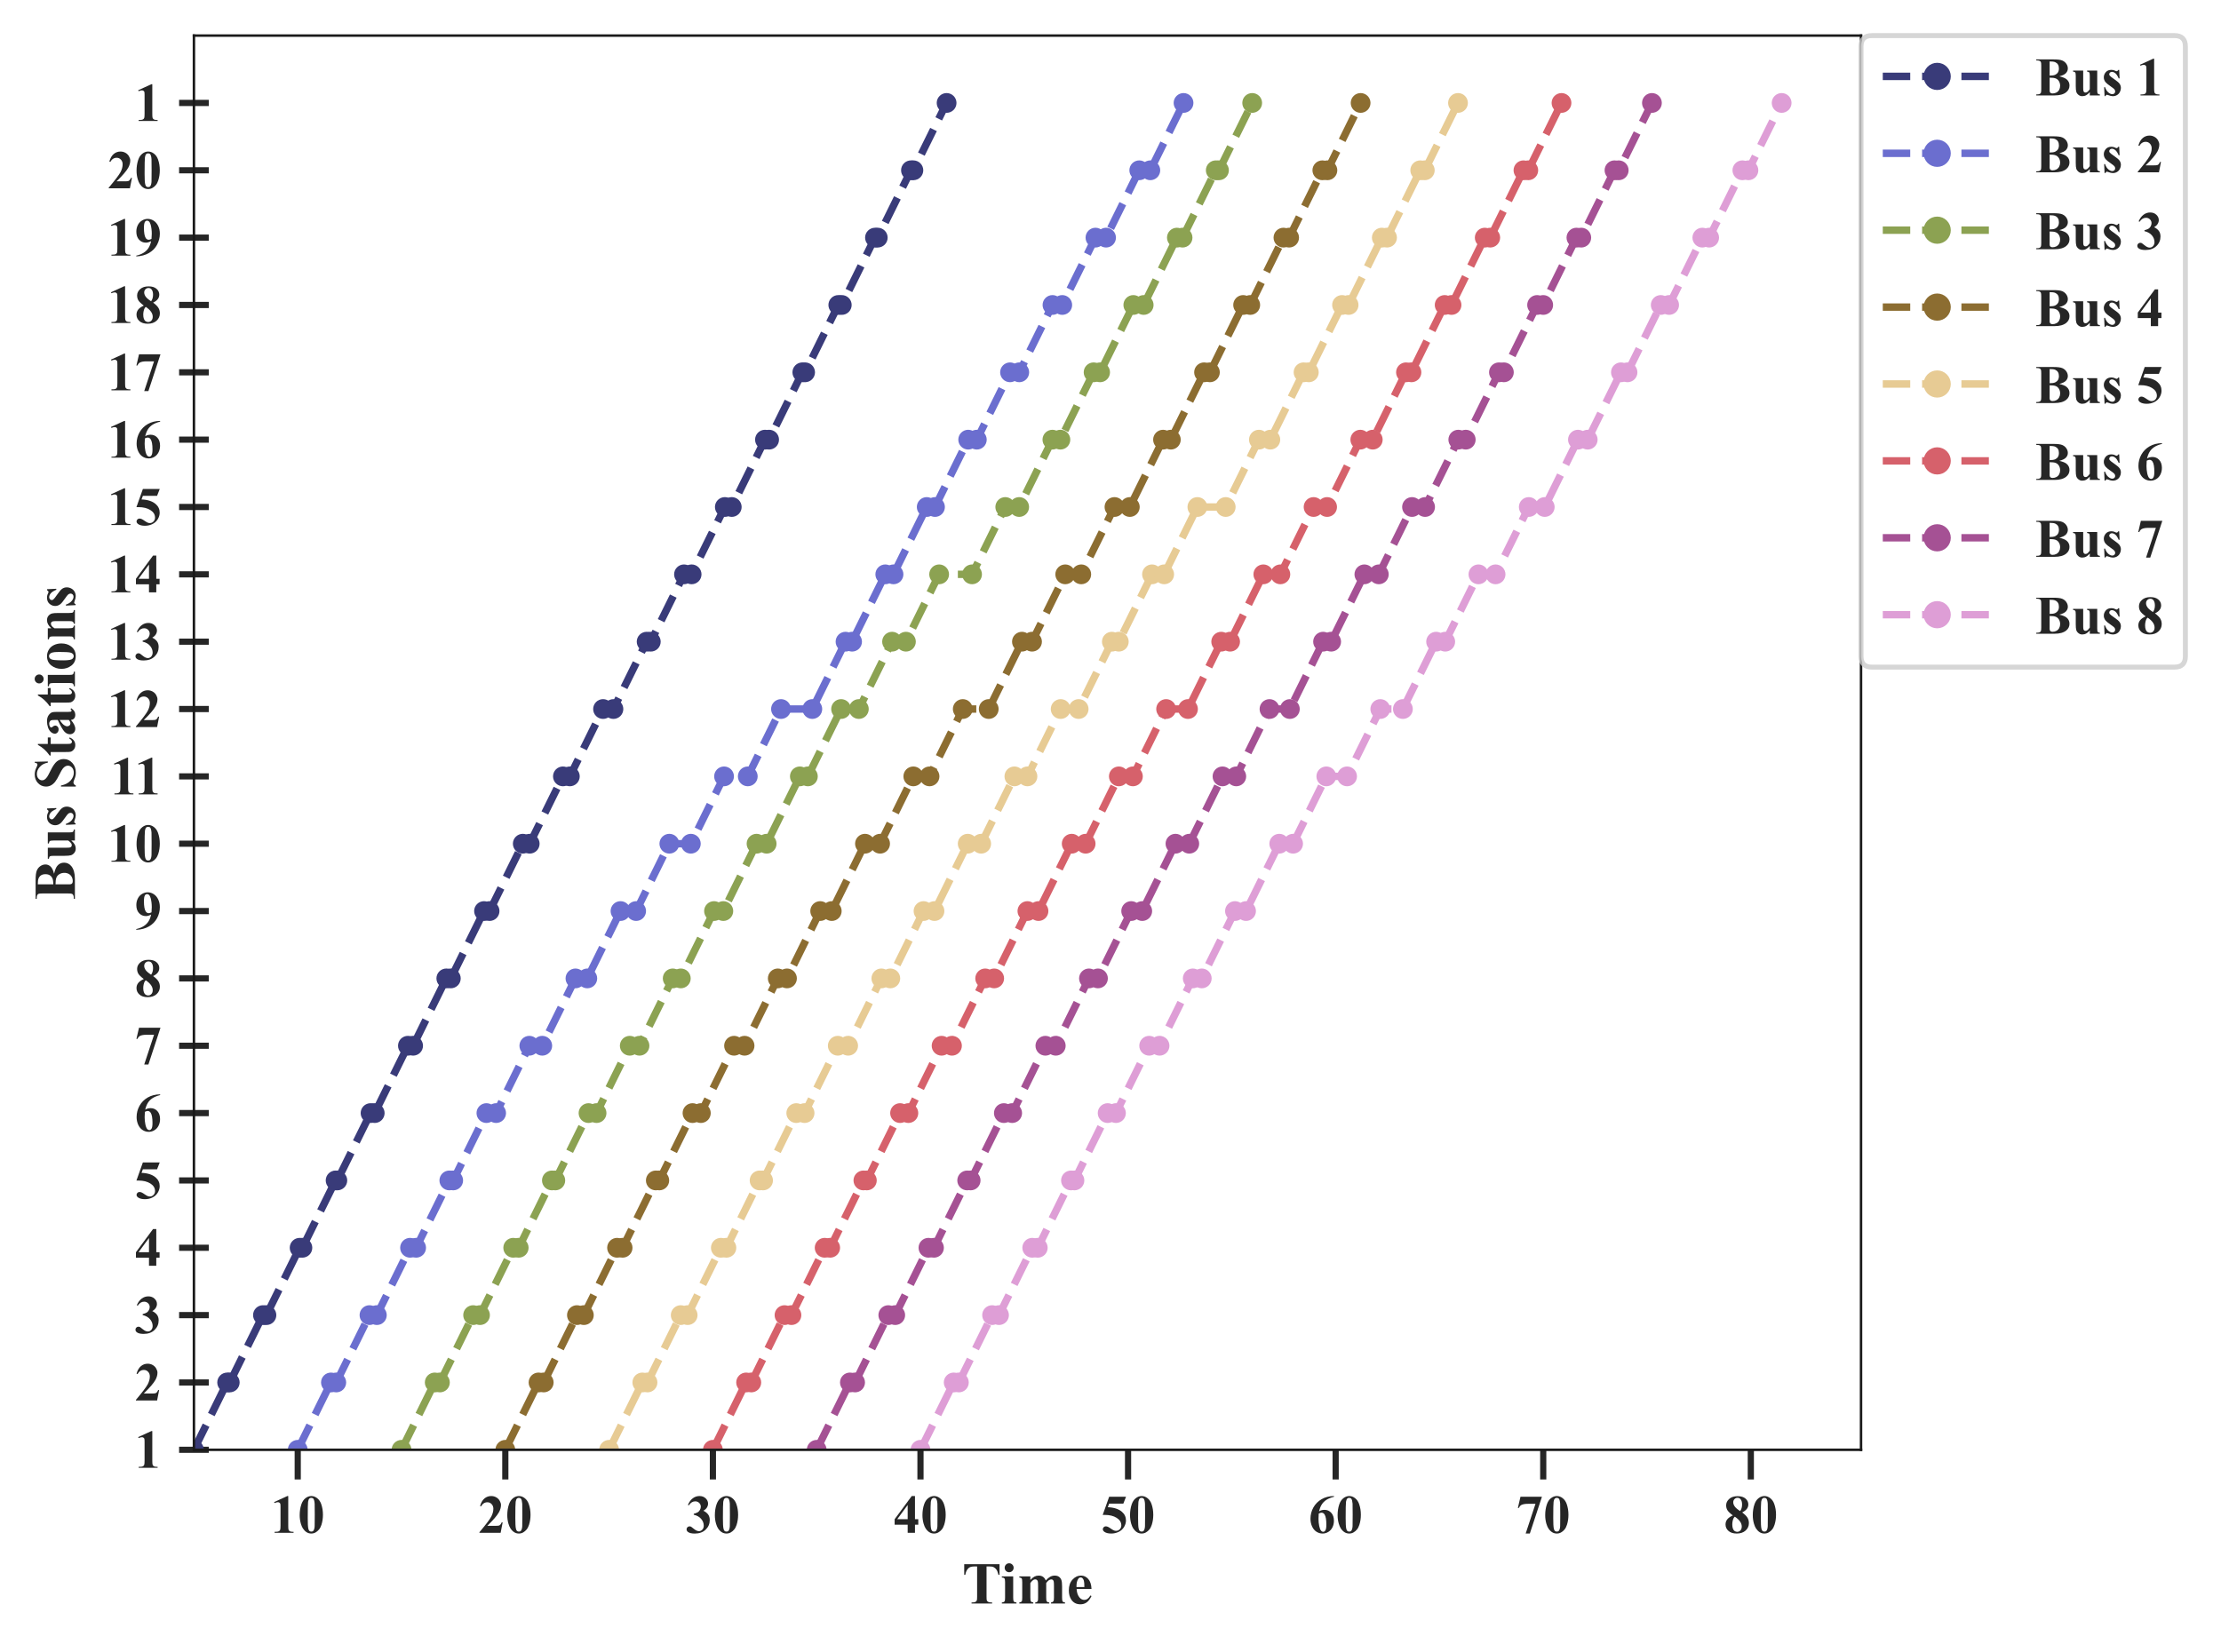 <?xml version="1.0" encoding="utf-8" standalone="no"?>
<!DOCTYPE svg PUBLIC "-//W3C//DTD SVG 1.1//EN"
  "http://www.w3.org/Graphics/SVG/1.1/DTD/svg11.dtd">
<!-- Created with matplotlib (https://matplotlib.org/) -->
<svg height="334.07pt" version="1.1" viewBox="0 0 449.079 334.07" width="449.079pt" xmlns="http://www.w3.org/2000/svg" xmlns:xlink="http://www.w3.org/1999/xlink">
 <defs>
  <style type="text/css">
*{stroke-linecap:butt;stroke-linejoin:round;}
  </style>
 </defs>
 <g id="figure_1">
  <g id="patch_1">
   <path d="M 0 334.07 
L 449.079 334.07 
L 449.079 0 
L 0 0 
z
" style="fill:#ffffff;"/>
  </g>
  <g id="axes_1">
   <g id="patch_2">
    <path d="M 39.213 293.22 
L 376.293 293.22 
L 376.293 7.2 
L 39.213 7.2 
z
" style="fill:#ffffff;"/>
   </g>
   <g id="matplotlib.axis_1">
    <g id="xtick_1">
     <g id="line2d_1">
      <path clip-path="url(#pe0c43b58a6)" d="M 60.2 293.22 
L 60.2 7.2 
" style="fill:none;stroke:#ffffff;stroke-linecap:round;"/>
     </g>
     <g id="line2d_2">
      <defs>
       <path d="M 0 0 
L 0 6 
" id="m6ed5898122" style="stroke:#262626;stroke-width:1.25;"/>
      </defs>
      <g>
       <use style="fill:#262626;stroke:#262626;stroke-width:1.25;" x="60.2" xlink:href="#m6ed5898122" y="293.22"/>
      </g>
     </g>
     <g id="text_1">
      <!-- 10 -->
      <defs>
       <path d="M 32.562 67.578 
L 32.562 13.422 
Q 32.562 7.328 33.094 5.641 
Q 33.641 3.953 35.344 2.875 
Q 37.062 1.812 40.828 1.812 
L 42.328 1.812 
L 42.328 0 
L 7.469 0 
L 7.469 1.812 
L 9.234 1.812 
Q 13.484 1.812 15.281 2.781 
Q 17.094 3.766 17.719 5.469 
Q 18.359 7.172 18.359 13.422 
L 18.359 47.75 
Q 18.359 52.344 17.922 53.484 
Q 17.484 54.641 16.281 55.438 
Q 15.094 56.25 13.531 56.25 
Q 11.031 56.25 7.469 54.688 
L 6.594 56.453 
L 30.953 67.578 
z
" id="TimesNewRomanPS-BoldMT-49"/>
       <path d="M 46.344 33.109 
Q 46.344 23.188 43.562 14.594 
Q 41.891 9.328 39.078 5.953 
Q 36.281 2.594 32.719 0.609 
Q 29.156 -1.375 24.953 -1.375 
Q 20.172 -1.375 16.312 1.062 
Q 12.453 3.516 9.469 8.062 
Q 7.328 11.375 5.719 16.891 
Q 3.609 24.359 3.609 32.328 
Q 3.609 43.109 6.641 52.156 
Q 9.125 59.625 14.203 63.594 
Q 19.281 67.578 24.953 67.578 
Q 30.719 67.578 35.719 63.641 
Q 40.719 59.719 43.062 53.078 
Q 46.344 43.953 46.344 33.109 
z
M 31.297 33.203 
Q 31.297 50.594 31.109 53.469 
Q 30.609 60.25 28.766 62.641 
Q 27.547 64.203 24.812 64.203 
Q 22.703 64.203 21.484 63.031 
Q 19.672 61.328 19.031 57 
Q 18.406 52.688 18.406 26.859 
Q 18.406 12.797 19.391 8.016 
Q 20.125 4.547 21.484 3.375 
Q 22.859 2.203 25.094 2.203 
Q 27.547 2.203 28.766 3.766 
Q 30.812 6.5 31.109 12.203 
z
" id="TimesNewRomanPS-BoldMT-48"/>
      </defs>
      <g style="fill:#262626;" transform="translate(54.7 310.004)scale(0.11 -0.11)">
       <use xlink:href="#TimesNewRomanPS-BoldMT-49"/>
       <use x="50" xlink:href="#TimesNewRomanPS-BoldMT-48"/>
      </g>
     </g>
    </g>
    <g id="xtick_2">
     <g id="line2d_3">
      <path clip-path="url(#pe0c43b58a6)" d="M 102.173 293.22 
L 102.173 7.2 
" style="fill:none;stroke:#ffffff;stroke-linecap:round;"/>
     </g>
     <g id="line2d_4">
      <g>
       <use style="fill:#262626;stroke:#262626;stroke-width:1.25;" x="102.173" xlink:href="#m6ed5898122" y="293.22"/>
      </g>
     </g>
     <g id="text_2">
      <!-- 20 -->
      <defs>
       <path d="M 41.406 0 
L 2.438 0 
L 2.438 1.078 
Q 20.359 22.406 24.188 29.781 
Q 28.031 37.156 28.031 44.188 
Q 28.031 49.312 24.859 52.703 
Q 21.688 56.109 17.094 56.109 
Q 9.578 56.109 5.422 48.578 
L 3.609 49.219 
Q 6.25 58.594 11.625 63.078 
Q 17 67.578 24.031 67.578 
Q 29.047 67.578 33.203 65.234 
Q 37.359 62.891 39.703 58.812 
Q 42.047 54.734 42.047 51.172 
Q 42.047 44.672 38.422 37.984 
Q 33.5 28.953 16.891 12.797 
L 31.203 12.797 
Q 36.469 12.797 38.062 13.234 
Q 39.656 13.672 40.672 14.719 
Q 41.703 15.766 43.359 19.141 
L 45.125 19.141 
z
" id="TimesNewRomanPS-BoldMT-50"/>
      </defs>
      <g style="fill:#262626;" transform="translate(96.673 310.004)scale(0.11 -0.11)">
       <use xlink:href="#TimesNewRomanPS-BoldMT-50"/>
       <use x="50" xlink:href="#TimesNewRomanPS-BoldMT-48"/>
      </g>
     </g>
    </g>
    <g id="xtick_3">
     <g id="line2d_5">
      <path clip-path="url(#pe0c43b58a6)" d="M 144.146 293.22 
L 144.146 7.2 
" style="fill:none;stroke:#ffffff;stroke-linecap:round;"/>
     </g>
     <g id="line2d_6">
      <g>
       <use style="fill:#262626;stroke:#262626;stroke-width:1.25;" x="144.146" xlink:href="#m6ed5898122" y="293.22"/>
      </g>
     </g>
     <g id="text_3">
      <!-- 30 -->
      <defs>
       <path d="M 14.797 33.203 
L 14.797 34.906 
Q 20.359 36.531 22.5 37.922 
Q 24.656 39.312 26.219 42.156 
Q 27.781 45.016 27.781 47.953 
Q 27.781 52 24.828 54.906 
Q 21.875 57.812 17.484 57.812 
Q 10.641 57.812 5.859 50.594 
L 4.047 51.219 
Q 7.562 59.375 13.062 63.469 
Q 18.562 67.578 25.297 67.578 
Q 32.172 67.578 36.641 63.375 
Q 41.109 59.188 41.109 53.562 
Q 41.109 49.906 39.031 46.5 
Q 36.969 43.109 32.516 40.531 
Q 38.234 37.75 41.234 33.672 
Q 44.234 29.594 44.234 23.438 
Q 44.234 13.094 36.734 5.828 
Q 29.25 -1.422 16.656 -1.422 
Q 8.25 -1.422 4.391 1.375 
Q 1.609 3.328 1.609 6.391 
Q 1.609 8.641 3.219 10.219 
Q 4.828 11.812 6.938 11.812 
Q 8.547 11.812 9.969 11.141 
Q 10.75 10.75 15.5 6.859 
Q 20.266 2.984 24.422 2.984 
Q 28.031 2.984 30.609 5.828 
Q 33.203 8.688 33.203 13.094 
Q 33.203 19.781 28.516 25.422 
Q 23.828 31.062 14.797 33.203 
z
" id="TimesNewRomanPS-BoldMT-51"/>
      </defs>
      <g style="fill:#262626;" transform="translate(138.646 310.004)scale(0.11 -0.11)">
       <use xlink:href="#TimesNewRomanPS-BoldMT-51"/>
       <use x="50" xlink:href="#TimesNewRomanPS-BoldMT-48"/>
      </g>
     </g>
    </g>
    <g id="xtick_4">
     <g id="line2d_7">
      <path clip-path="url(#pe0c43b58a6)" d="M 186.118 293.22 
L 186.118 7.2 
" style="fill:none;stroke:#ffffff;stroke-linecap:round;"/>
     </g>
     <g id="line2d_8">
      <g>
       <use style="fill:#262626;stroke:#262626;stroke-width:1.25;" x="186.118" xlink:href="#m6ed5898122" y="293.22"/>
      </g>
     </g>
     <g id="text_4">
      <!-- 40 -->
      <defs>
       <path d="M 2.484 24.953 
L 33.938 67.578 
L 39.891 67.578 
L 39.891 24.953 
L 45.953 24.953 
L 45.953 14.844 
L 39.891 14.844 
L 39.891 0 
L 26.469 0 
L 26.469 14.844 
L 2.484 14.844 
z
M 7.234 24.953 
L 26.469 24.953 
L 26.469 51.078 
z
" id="TimesNewRomanPS-BoldMT-52"/>
      </defs>
      <g style="fill:#262626;" transform="translate(180.618 310.004)scale(0.11 -0.11)">
       <use xlink:href="#TimesNewRomanPS-BoldMT-52"/>
       <use x="50" xlink:href="#TimesNewRomanPS-BoldMT-48"/>
      </g>
     </g>
    </g>
    <g id="xtick_5">
     <g id="line2d_9">
      <path clip-path="url(#pe0c43b58a6)" d="M 228.091 293.22 
L 228.091 7.2 
" style="fill:none;stroke:#ffffff;stroke-linecap:round;"/>
     </g>
     <g id="line2d_10">
      <g>
       <use style="fill:#262626;stroke:#262626;stroke-width:1.25;" x="228.091" xlink:href="#m6ed5898122" y="293.22"/>
      </g>
     </g>
     <g id="text_5">
      <!-- 50 -->
      <defs>
       <path d="M 15.234 66.219 
L 46.234 66.219 
L 41.312 53.609 
L 15.234 53.609 
L 12.75 47.016 
Q 29.594 46.391 38.672 38.625 
Q 46.141 32.234 46.141 22.703 
Q 46.141 16.609 42.672 10.766 
Q 39.203 4.938 32.906 1.781 
Q 26.609 -1.375 19.094 -1.375 
Q 10.984 -1.375 6.641 1.656 
Q 3.609 3.812 3.609 6.547 
Q 3.609 8.641 5.188 10.25 
Q 6.781 11.859 8.891 11.859 
Q 10.797 11.859 12.75 11.078 
Q 14.703 10.297 19.438 6.984 
Q 22.406 4.938 24.562 4.156 
Q 26.078 3.562 27.984 3.562 
Q 31.984 3.562 34.781 6.484 
Q 37.594 9.422 37.594 13.531 
Q 37.594 22.125 29 27.484 
Q 20.406 32.859 7.328 32.859 
Q 6 32.859 3.375 32.812 
z
" id="TimesNewRomanPS-BoldMT-53"/>
      </defs>
      <g style="fill:#262626;" transform="translate(222.591 310.004)scale(0.11 -0.11)">
       <use xlink:href="#TimesNewRomanPS-BoldMT-53"/>
       <use x="50" xlink:href="#TimesNewRomanPS-BoldMT-48"/>
      </g>
     </g>
    </g>
    <g id="xtick_6">
     <g id="line2d_11">
      <path clip-path="url(#pe0c43b58a6)" d="M 270.064 293.22 
L 270.064 7.2 
" style="fill:none;stroke:#ffffff;stroke-linecap:round;"/>
     </g>
     <g id="line2d_12">
      <g>
       <use style="fill:#262626;stroke:#262626;stroke-width:1.25;" x="270.064" xlink:href="#m6ed5898122" y="293.22"/>
      </g>
     </g>
     <g id="text_6">
      <!-- 60 -->
      <defs>
       <path d="M 46.969 67.578 
L 46.969 66.219 
Q 38.141 63.969 32.781 60.422 
Q 27.438 56.891 24.328 51.828 
Q 21.234 46.781 19.531 39.312 
Q 21.688 40.766 23.094 41.219 
Q 26.266 42.188 29.5 42.188 
Q 36.922 42.188 41.875 36.781 
Q 46.828 31.391 46.828 22.078 
Q 46.828 15.531 44.141 10.062 
Q 41.453 4.594 36.516 1.609 
Q 31.594 -1.375 25.984 -1.375 
Q 19.875 -1.375 14.688 1.969 
Q 9.516 5.328 6.609 11.766 
Q 3.719 18.219 3.719 25.781 
Q 3.719 36.922 9.062 46.516 
Q 14.406 56.109 24.234 61.797 
Q 34.078 67.484 46.969 67.578 
z
M 18.891 35.359 
Q 18.5 28.609 18.5 25.484 
Q 18.5 18.75 19.797 12.453 
Q 21.094 6.156 23.344 3.609 
Q 24.953 1.812 27.156 1.812 
Q 29.391 1.812 31.141 4.422 
Q 32.906 7.031 32.906 15.047 
Q 32.906 28.516 29.641 33.641 
Q 27.547 36.969 23.969 36.969 
Q 22.016 36.969 18.891 35.359 
z
" id="TimesNewRomanPS-BoldMT-54"/>
      </defs>
      <g style="fill:#262626;" transform="translate(264.564 310.004)scale(0.11 -0.11)">
       <use xlink:href="#TimesNewRomanPS-BoldMT-54"/>
       <use x="50" xlink:href="#TimesNewRomanPS-BoldMT-48"/>
      </g>
     </g>
    </g>
    <g id="xtick_7">
     <g id="line2d_13">
      <path clip-path="url(#pe0c43b58a6)" d="M 312.037 293.22 
L 312.037 7.2 
" style="fill:none;stroke:#ffffff;stroke-linecap:round;"/>
     </g>
     <g id="line2d_14">
      <g>
       <use style="fill:#262626;stroke:#262626;stroke-width:1.25;" x="312.037" xlink:href="#m6ed5898122" y="293.22"/>
      </g>
     </g>
     <g id="text_7">
      <!-- 70 -->
      <defs>
       <path d="M 17.719 -1.375 
L 35.75 53.266 
L 22.016 53.266 
Q 13.969 53.266 9.906 51.172 
Q 7.078 49.703 5.219 45.656 
L 3.375 45.656 
L 8.156 66.219 
L 47.609 66.219 
L 25.391 -1.375 
z
" id="TimesNewRomanPS-BoldMT-55"/>
      </defs>
      <g style="fill:#262626;" transform="translate(306.537 310.004)scale(0.11 -0.11)">
       <use xlink:href="#TimesNewRomanPS-BoldMT-55"/>
       <use x="50" xlink:href="#TimesNewRomanPS-BoldMT-48"/>
      </g>
     </g>
    </g>
    <g id="xtick_8">
     <g id="line2d_15">
      <path clip-path="url(#pe0c43b58a6)" d="M 354.01 293.22 
L 354.01 7.2 
" style="fill:none;stroke:#ffffff;stroke-linecap:round;"/>
     </g>
     <g id="line2d_16">
      <g>
       <use style="fill:#262626;stroke:#262626;stroke-width:1.25;" x="354.01" xlink:href="#m6ed5898122" y="293.22"/>
      </g>
     </g>
     <g id="text_8">
      <!-- 80 -->
      <defs>
       <path d="M 34.078 37.406 
Q 41.062 32.281 43.766 27.859 
Q 46.484 23.438 46.484 17.719 
Q 46.484 9.719 40.453 4.172 
Q 34.422 -1.375 24.078 -1.375 
Q 14.266 -1.375 8.891 3.453 
Q 3.516 8.297 3.516 15.281 
Q 3.516 20.609 6.609 24.609 
Q 9.719 28.609 16.938 31.938 
Q 9.078 37.938 6.859 41.75 
Q 4.641 45.562 4.641 50.594 
Q 4.641 57.234 10.281 62.281 
Q 15.922 67.328 25.734 67.328 
Q 35.203 67.328 40.297 62.859 
Q 45.406 58.406 45.406 52.156 
Q 45.406 47.469 42.641 43.875 
Q 39.891 40.281 34.078 37.406 
z
M 30.375 39.891 
Q 32.172 42.328 33.047 45.359 
Q 33.938 48.391 33.938 52 
Q 33.938 58.344 31.203 61.719 
Q 29.156 64.312 25.531 64.312 
Q 22.266 64.312 19.969 61.938 
Q 17.672 59.578 17.672 56.062 
Q 17.672 52.484 20.234 48.656 
Q 22.797 44.828 30.375 39.891 
z
M 20.609 29.594 
Q 19.094 28.219 18.453 27.094 
Q 17.484 25.391 16.703 22.109 
Q 15.922 18.844 15.922 15.281 
Q 15.922 10.688 17.094 7.594 
Q 18.266 4.5 20.438 3.125 
Q 22.609 1.766 24.906 1.766 
Q 28.469 1.766 30.906 4.375 
Q 33.344 6.984 33.344 11.531 
Q 33.344 21 20.609 29.594 
z
" id="TimesNewRomanPS-BoldMT-56"/>
      </defs>
      <g style="fill:#262626;" transform="translate(348.51 310.004)scale(0.11 -0.11)">
       <use xlink:href="#TimesNewRomanPS-BoldMT-56"/>
       <use x="50" xlink:href="#TimesNewRomanPS-BoldMT-48"/>
      </g>
     </g>
    </g>
    <g id="text_9">
     <!-- Time -->
     <defs>
      <path d="M 63.094 66.219 
L 63.094 48.297 
L 61.328 48.297 
Q 59.766 54.5 57.859 57.203 
Q 55.953 59.906 52.641 61.531 
Q 50.781 62.406 46.141 62.406 
L 41.219 62.406 
L 41.219 11.328 
Q 41.219 6.25 41.766 4.984 
Q 42.328 3.719 43.969 2.766 
Q 45.609 1.812 48.438 1.812 
L 50.641 1.812 
L 50.641 0 
L 15.969 0 
L 15.969 1.812 
L 18.172 1.812 
Q 21.047 1.812 22.797 2.828 
Q 24.078 3.516 24.812 5.172 
Q 25.344 6.344 25.344 11.328 
L 25.344 62.406 
L 20.562 62.406 
Q 13.875 62.406 10.844 59.578 
Q 6.594 55.609 5.469 48.297 
L 3.609 48.297 
L 3.609 66.219 
z
" id="TimesNewRomanPS-BoldMT-84"/>
      <path d="M 14.359 67.781 
Q 17.531 67.781 19.719 65.547 
Q 21.922 63.328 21.922 60.203 
Q 21.922 57.078 19.703 54.875 
Q 17.484 52.688 14.359 52.688 
Q 11.234 52.688 9.031 54.875 
Q 6.844 57.078 6.844 60.203 
Q 6.844 63.328 9.031 65.547 
Q 11.234 67.781 14.359 67.781 
z
M 21.188 45.656 
L 21.188 9.469 
Q 21.188 4.641 22.312 3.297 
Q 23.438 1.953 26.703 1.766 
L 26.703 0 
L 2.047 0 
L 2.047 1.766 
Q 5.078 1.859 6.547 3.516 
Q 7.516 4.641 7.516 9.469 
L 7.516 36.141 
Q 7.516 40.969 6.391 42.312 
Q 5.281 43.656 2.047 43.844 
L 2.047 45.656 
z
" id="TimesNewRomanPS-BoldMT-105"/>
      <path d="M 22.312 45.656 
L 22.312 39.656 
Q 26.078 43.75 29.266 45.375 
Q 32.469 47.016 36.281 47.016 
Q 40.672 47.016 43.641 44.969 
Q 46.625 42.922 48.25 38.719 
Q 52.156 43.109 55.734 45.062 
Q 59.328 47.016 63.234 47.016 
Q 67.969 47.016 70.766 44.844 
Q 73.578 42.672 74.672 39.328 
Q 75.781 35.984 75.781 28.656 
L 75.781 9.969 
Q 75.781 4.688 76.734 3.422 
Q 77.688 2.156 80.719 1.766 
L 80.719 0 
L 57.125 0 
L 57.125 1.766 
Q 59.906 2 61.234 3.906 
Q 62.109 5.219 62.109 9.969 
L 62.109 29.594 
Q 62.109 35.688 61.625 37.344 
Q 61.141 39.016 60.078 39.812 
Q 59.031 40.625 57.625 40.625 
Q 55.516 40.625 53.359 39.078 
Q 51.219 37.547 49.031 34.469 
L 49.031 9.969 
Q 49.031 5.031 49.859 3.766 
Q 50.984 1.953 54.156 1.766 
L 54.156 0 
L 30.516 0 
L 30.516 1.766 
Q 32.422 1.859 33.516 2.703 
Q 34.625 3.562 34.984 4.75 
Q 35.359 5.953 35.359 9.969 
L 35.359 29.594 
Q 35.359 35.797 34.859 37.359 
Q 34.375 38.922 33.219 39.797 
Q 32.078 40.672 30.766 40.672 
Q 28.812 40.672 27.203 39.656 
Q 24.906 38.141 22.312 34.469 
L 22.312 9.969 
Q 22.312 5.125 23.266 3.578 
Q 24.219 2.047 27.25 1.766 
L 27.25 0 
L 3.719 0 
L 3.719 1.766 
Q 6.594 2.047 7.812 3.609 
Q 8.641 4.688 8.641 9.969 
L 8.641 35.75 
Q 8.641 40.922 7.688 42.188 
Q 6.734 43.453 3.719 43.844 
L 3.719 45.656 
z
" id="TimesNewRomanPS-BoldMT-109"/>
      <path d="M 42.047 24.469 
L 17 24.469 
Q 17.438 15.375 21.828 10.109 
Q 25.203 6.062 29.938 6.062 
Q 32.859 6.062 35.25 7.688 
Q 37.641 9.328 40.375 13.578 
L 42.047 12.5 
Q 38.328 4.938 33.828 1.781 
Q 29.344 -1.375 23.438 -1.375 
Q 13.281 -1.375 8.062 6.453 
Q 3.859 12.75 3.859 22.078 
Q 3.859 33.5 10.031 40.25 
Q 16.219 47.016 24.516 47.016 
Q 31.453 47.016 36.547 41.328 
Q 41.656 35.641 42.047 24.469 
z
M 30.031 27.734 
Q 30.031 35.594 29.172 38.516 
Q 28.328 41.453 26.516 42.969 
Q 25.484 43.844 23.781 43.844 
Q 21.234 43.844 19.625 41.359 
Q 16.75 37.016 16.75 29.438 
L 16.75 27.734 
z
" id="TimesNewRomanPS-BoldMT-101"/>
     </defs>
     <g style="fill:#262626;" transform="translate(194.528 324.303)scale(0.12 -0.12)">
      <use xlink:href="#TimesNewRomanPS-BoldMT-84"/>
      <use x="64.949" xlink:href="#TimesNewRomanPS-BoldMT-105"/>
      <use x="92.732" xlink:href="#TimesNewRomanPS-BoldMT-109"/>
      <use x="176.033" xlink:href="#TimesNewRomanPS-BoldMT-101"/>
     </g>
    </g>
   </g>
   <g id="matplotlib.axis_2">
    <g id="ytick_1">
     <g id="line2d_17">
      <path clip-path="url(#pe0c43b58a6)" d="M 39.213 293.22 
L 376.293 293.22 
" style="fill:none;stroke:#ffffff;stroke-linecap:round;"/>
     </g>
     <g id="line2d_18">
      <defs>
       <path d="M 3 0 
L -3 -0 
" id="mda7dafadf5" style="stroke:#262626;stroke-width:1.25;"/>
      </defs>
      <g>
       <use style="fill:#262626;stroke:#262626;stroke-width:1.25;" x="39.213" xlink:href="#mda7dafadf5" y="293.22"/>
      </g>
     </g>
     <g id="text_10">
      <!-- 1 -->
      <g style="fill:#262626;" transform="translate(27.213 296.862)scale(0.11 -0.11)">
       <use xlink:href="#TimesNewRomanPS-BoldMT-49"/>
      </g>
     </g>
    </g>
    <g id="ytick_2">
     <g id="line2d_19">
      <path clip-path="url(#pe0c43b58a6)" d="M 39.213 279.6 
L 376.293 279.6 
" style="fill:none;stroke:#ffffff;stroke-linecap:round;"/>
     </g>
     <g id="line2d_20">
      <g>
       <use style="fill:#262626;stroke:#262626;stroke-width:1.25;" x="39.213" xlink:href="#mda7dafadf5" y="279.6"/>
      </g>
     </g>
     <g id="text_11">
      <!-- 2 -->
      <g style="fill:#262626;" transform="translate(27.213 283.242)scale(0.11 -0.11)">
       <use xlink:href="#TimesNewRomanPS-BoldMT-50"/>
      </g>
     </g>
    </g>
    <g id="ytick_3">
     <g id="line2d_21">
      <path clip-path="url(#pe0c43b58a6)" d="M 39.213 265.98 
L 376.293 265.98 
" style="fill:none;stroke:#ffffff;stroke-linecap:round;"/>
     </g>
     <g id="line2d_22">
      <g>
       <use style="fill:#262626;stroke:#262626;stroke-width:1.25;" x="39.213" xlink:href="#mda7dafadf5" y="265.98"/>
      </g>
     </g>
     <g id="text_12">
      <!-- 3 -->
      <g style="fill:#262626;" transform="translate(27.213 269.622)scale(0.11 -0.11)">
       <use xlink:href="#TimesNewRomanPS-BoldMT-51"/>
      </g>
     </g>
    </g>
    <g id="ytick_4">
     <g id="line2d_23">
      <path clip-path="url(#pe0c43b58a6)" d="M 39.213 252.36 
L 376.293 252.36 
" style="fill:none;stroke:#ffffff;stroke-linecap:round;"/>
     </g>
     <g id="line2d_24">
      <g>
       <use style="fill:#262626;stroke:#262626;stroke-width:1.25;" x="39.213" xlink:href="#mda7dafadf5" y="252.36"/>
      </g>
     </g>
     <g id="text_13">
      <!-- 4 -->
      <g style="fill:#262626;" transform="translate(27.213 256.002)scale(0.11 -0.11)">
       <use xlink:href="#TimesNewRomanPS-BoldMT-52"/>
      </g>
     </g>
    </g>
    <g id="ytick_5">
     <g id="line2d_25">
      <path clip-path="url(#pe0c43b58a6)" d="M 39.213 238.74 
L 376.293 238.74 
" style="fill:none;stroke:#ffffff;stroke-linecap:round;"/>
     </g>
     <g id="line2d_26">
      <g>
       <use style="fill:#262626;stroke:#262626;stroke-width:1.25;" x="39.213" xlink:href="#mda7dafadf5" y="238.74"/>
      </g>
     </g>
     <g id="text_14">
      <!-- 5 -->
      <g style="fill:#262626;" transform="translate(27.213 242.382)scale(0.11 -0.11)">
       <use xlink:href="#TimesNewRomanPS-BoldMT-53"/>
      </g>
     </g>
    </g>
    <g id="ytick_6">
     <g id="line2d_27">
      <path clip-path="url(#pe0c43b58a6)" d="M 39.213 225.12 
L 376.293 225.12 
" style="fill:none;stroke:#ffffff;stroke-linecap:round;"/>
     </g>
     <g id="line2d_28">
      <g>
       <use style="fill:#262626;stroke:#262626;stroke-width:1.25;" x="39.213" xlink:href="#mda7dafadf5" y="225.12"/>
      </g>
     </g>
     <g id="text_15">
      <!-- 6 -->
      <g style="fill:#262626;" transform="translate(27.213 228.762)scale(0.11 -0.11)">
       <use xlink:href="#TimesNewRomanPS-BoldMT-54"/>
      </g>
     </g>
    </g>
    <g id="ytick_7">
     <g id="line2d_29">
      <path clip-path="url(#pe0c43b58a6)" d="M 39.213 211.5 
L 376.293 211.5 
" style="fill:none;stroke:#ffffff;stroke-linecap:round;"/>
     </g>
     <g id="line2d_30">
      <g>
       <use style="fill:#262626;stroke:#262626;stroke-width:1.25;" x="39.213" xlink:href="#mda7dafadf5" y="211.5"/>
      </g>
     </g>
     <g id="text_16">
      <!-- 7 -->
      <g style="fill:#262626;" transform="translate(27.213 215.142)scale(0.11 -0.11)">
       <use xlink:href="#TimesNewRomanPS-BoldMT-55"/>
      </g>
     </g>
    </g>
    <g id="ytick_8">
     <g id="line2d_31">
      <path clip-path="url(#pe0c43b58a6)" d="M 39.213 197.88 
L 376.293 197.88 
" style="fill:none;stroke:#ffffff;stroke-linecap:round;"/>
     </g>
     <g id="line2d_32">
      <g>
       <use style="fill:#262626;stroke:#262626;stroke-width:1.25;" x="39.213" xlink:href="#mda7dafadf5" y="197.88"/>
      </g>
     </g>
     <g id="text_17">
      <!-- 8 -->
      <g style="fill:#262626;" transform="translate(27.213 201.522)scale(0.11 -0.11)">
       <use xlink:href="#TimesNewRomanPS-BoldMT-56"/>
      </g>
     </g>
    </g>
    <g id="ytick_9">
     <g id="line2d_33">
      <path clip-path="url(#pe0c43b58a6)" d="M 39.213 184.26 
L 376.293 184.26 
" style="fill:none;stroke:#ffffff;stroke-linecap:round;"/>
     </g>
     <g id="line2d_34">
      <g>
       <use style="fill:#262626;stroke:#262626;stroke-width:1.25;" x="39.213" xlink:href="#mda7dafadf5" y="184.26"/>
      </g>
     </g>
     <g id="text_18">
      <!-- 9 -->
      <defs>
       <path d="M 3.078 -1.375 
L 3.078 0 
Q 11.188 1.859 16.828 5.469 
Q 22.469 9.078 25.75 14.406 
Q 29.047 19.734 30.375 26.656 
Q 27.344 25.094 25.219 24.484 
Q 23.094 23.875 20.75 23.875 
Q 13.234 23.875 8.219 29.297 
Q 3.219 34.719 3.219 44.141 
Q 3.219 50.688 5.922 56.125 
Q 8.641 61.578 13.672 64.578 
Q 18.703 67.578 24.125 67.578 
Q 29.938 67.578 35.109 64.25 
Q 40.281 60.938 43.359 54.641 
Q 46.438 48.344 46.438 40.281 
Q 46.438 29.828 41.422 20.25 
Q 36.422 10.688 26.516 4.906 
Q 16.609 -0.875 3.078 -1.375 
z
M 31.109 30.766 
Q 31.594 36.234 31.594 40.375 
Q 31.594 49.266 29.547 56.938 
Q 28.375 61.188 26.078 63.188 
Q 24.859 64.266 22.906 64.266 
Q 20.453 64.266 19.094 62.156 
Q 17.188 59.281 17.188 51.172 
Q 17.188 37.641 20.406 32.516 
Q 22.516 29.203 26.078 29.203 
Q 27.984 29.203 31.109 30.766 
z
" id="TimesNewRomanPS-BoldMT-57"/>
      </defs>
      <g style="fill:#262626;" transform="translate(27.213 187.902)scale(0.11 -0.11)">
       <use xlink:href="#TimesNewRomanPS-BoldMT-57"/>
      </g>
     </g>
    </g>
    <g id="ytick_10">
     <g id="line2d_35">
      <path clip-path="url(#pe0c43b58a6)" d="M 39.213 170.64 
L 376.293 170.64 
" style="fill:none;stroke:#ffffff;stroke-linecap:round;"/>
     </g>
     <g id="line2d_36">
      <g>
       <use style="fill:#262626;stroke:#262626;stroke-width:1.25;" x="39.213" xlink:href="#mda7dafadf5" y="170.64"/>
      </g>
     </g>
     <g id="text_19">
      <!-- 10 -->
      <g style="fill:#262626;" transform="translate(21.713 174.282)scale(0.11 -0.11)">
       <use xlink:href="#TimesNewRomanPS-BoldMT-49"/>
       <use x="50" xlink:href="#TimesNewRomanPS-BoldMT-48"/>
      </g>
     </g>
    </g>
    <g id="ytick_11">
     <g id="line2d_37">
      <path clip-path="url(#pe0c43b58a6)" d="M 39.213 157.02 
L 376.293 157.02 
" style="fill:none;stroke:#ffffff;stroke-linecap:round;"/>
     </g>
     <g id="line2d_38">
      <g>
       <use style="fill:#262626;stroke:#262626;stroke-width:1.25;" x="39.213" xlink:href="#mda7dafadf5" y="157.02"/>
      </g>
     </g>
     <g id="text_20">
      <!-- 11 -->
      <g style="fill:#262626;" transform="translate(22.318 160.662)scale(0.11 -0.11)">
       <use xlink:href="#TimesNewRomanPS-BoldMT-49"/>
       <use x="44.5" xlink:href="#TimesNewRomanPS-BoldMT-49"/>
      </g>
     </g>
    </g>
    <g id="ytick_12">
     <g id="line2d_39">
      <path clip-path="url(#pe0c43b58a6)" d="M 39.213 143.4 
L 376.293 143.4 
" style="fill:none;stroke:#ffffff;stroke-linecap:round;"/>
     </g>
     <g id="line2d_40">
      <g>
       <use style="fill:#262626;stroke:#262626;stroke-width:1.25;" x="39.213" xlink:href="#mda7dafadf5" y="143.4"/>
      </g>
     </g>
     <g id="text_21">
      <!-- 12 -->
      <g style="fill:#262626;" transform="translate(21.713 147.042)scale(0.11 -0.11)">
       <use xlink:href="#TimesNewRomanPS-BoldMT-49"/>
       <use x="50" xlink:href="#TimesNewRomanPS-BoldMT-50"/>
      </g>
     </g>
    </g>
    <g id="ytick_13">
     <g id="line2d_41">
      <path clip-path="url(#pe0c43b58a6)" d="M 39.213 129.78 
L 376.293 129.78 
" style="fill:none;stroke:#ffffff;stroke-linecap:round;"/>
     </g>
     <g id="line2d_42">
      <g>
       <use style="fill:#262626;stroke:#262626;stroke-width:1.25;" x="39.213" xlink:href="#mda7dafadf5" y="129.78"/>
      </g>
     </g>
     <g id="text_22">
      <!-- 13 -->
      <g style="fill:#262626;" transform="translate(21.713 133.422)scale(0.11 -0.11)">
       <use xlink:href="#TimesNewRomanPS-BoldMT-49"/>
       <use x="50" xlink:href="#TimesNewRomanPS-BoldMT-51"/>
      </g>
     </g>
    </g>
    <g id="ytick_14">
     <g id="line2d_43">
      <path clip-path="url(#pe0c43b58a6)" d="M 39.213 116.16 
L 376.293 116.16 
" style="fill:none;stroke:#ffffff;stroke-linecap:round;"/>
     </g>
     <g id="line2d_44">
      <g>
       <use style="fill:#262626;stroke:#262626;stroke-width:1.25;" x="39.213" xlink:href="#mda7dafadf5" y="116.16"/>
      </g>
     </g>
     <g id="text_23">
      <!-- 14 -->
      <g style="fill:#262626;" transform="translate(21.713 119.802)scale(0.11 -0.11)">
       <use xlink:href="#TimesNewRomanPS-BoldMT-49"/>
       <use x="50" xlink:href="#TimesNewRomanPS-BoldMT-52"/>
      </g>
     </g>
    </g>
    <g id="ytick_15">
     <g id="line2d_45">
      <path clip-path="url(#pe0c43b58a6)" d="M 39.213 102.54 
L 376.293 102.54 
" style="fill:none;stroke:#ffffff;stroke-linecap:round;"/>
     </g>
     <g id="line2d_46">
      <g>
       <use style="fill:#262626;stroke:#262626;stroke-width:1.25;" x="39.213" xlink:href="#mda7dafadf5" y="102.54"/>
      </g>
     </g>
     <g id="text_24">
      <!-- 15 -->
      <g style="fill:#262626;" transform="translate(21.713 106.182)scale(0.11 -0.11)">
       <use xlink:href="#TimesNewRomanPS-BoldMT-49"/>
       <use x="50" xlink:href="#TimesNewRomanPS-BoldMT-53"/>
      </g>
     </g>
    </g>
    <g id="ytick_16">
     <g id="line2d_47">
      <path clip-path="url(#pe0c43b58a6)" d="M 39.213 88.92 
L 376.293 88.92 
" style="fill:none;stroke:#ffffff;stroke-linecap:round;"/>
     </g>
     <g id="line2d_48">
      <g>
       <use style="fill:#262626;stroke:#262626;stroke-width:1.25;" x="39.213" xlink:href="#mda7dafadf5" y="88.92"/>
      </g>
     </g>
     <g id="text_25">
      <!-- 16 -->
      <g style="fill:#262626;" transform="translate(21.713 92.562)scale(0.11 -0.11)">
       <use xlink:href="#TimesNewRomanPS-BoldMT-49"/>
       <use x="50" xlink:href="#TimesNewRomanPS-BoldMT-54"/>
      </g>
     </g>
    </g>
    <g id="ytick_17">
     <g id="line2d_49">
      <path clip-path="url(#pe0c43b58a6)" d="M 39.213 75.3 
L 376.293 75.3 
" style="fill:none;stroke:#ffffff;stroke-linecap:round;"/>
     </g>
     <g id="line2d_50">
      <g>
       <use style="fill:#262626;stroke:#262626;stroke-width:1.25;" x="39.213" xlink:href="#mda7dafadf5" y="75.3"/>
      </g>
     </g>
     <g id="text_26">
      <!-- 17 -->
      <g style="fill:#262626;" transform="translate(21.713 78.942)scale(0.11 -0.11)">
       <use xlink:href="#TimesNewRomanPS-BoldMT-49"/>
       <use x="50" xlink:href="#TimesNewRomanPS-BoldMT-55"/>
      </g>
     </g>
    </g>
    <g id="ytick_18">
     <g id="line2d_51">
      <path clip-path="url(#pe0c43b58a6)" d="M 39.213 61.68 
L 376.293 61.68 
" style="fill:none;stroke:#ffffff;stroke-linecap:round;"/>
     </g>
     <g id="line2d_52">
      <g>
       <use style="fill:#262626;stroke:#262626;stroke-width:1.25;" x="39.213" xlink:href="#mda7dafadf5" y="61.68"/>
      </g>
     </g>
     <g id="text_27">
      <!-- 18 -->
      <g style="fill:#262626;" transform="translate(21.713 65.322)scale(0.11 -0.11)">
       <use xlink:href="#TimesNewRomanPS-BoldMT-49"/>
       <use x="50" xlink:href="#TimesNewRomanPS-BoldMT-56"/>
      </g>
     </g>
    </g>
    <g id="ytick_19">
     <g id="line2d_53">
      <path clip-path="url(#pe0c43b58a6)" d="M 39.213 48.06 
L 376.293 48.06 
" style="fill:none;stroke:#ffffff;stroke-linecap:round;"/>
     </g>
     <g id="line2d_54">
      <g>
       <use style="fill:#262626;stroke:#262626;stroke-width:1.25;" x="39.213" xlink:href="#mda7dafadf5" y="48.06"/>
      </g>
     </g>
     <g id="text_28">
      <!-- 19 -->
      <g style="fill:#262626;" transform="translate(21.713 51.702)scale(0.11 -0.11)">
       <use xlink:href="#TimesNewRomanPS-BoldMT-49"/>
       <use x="50" xlink:href="#TimesNewRomanPS-BoldMT-57"/>
      </g>
     </g>
    </g>
    <g id="ytick_20">
     <g id="line2d_55">
      <path clip-path="url(#pe0c43b58a6)" d="M 39.213 34.44 
L 376.293 34.44 
" style="fill:none;stroke:#ffffff;stroke-linecap:round;"/>
     </g>
     <g id="line2d_56">
      <g>
       <use style="fill:#262626;stroke:#262626;stroke-width:1.25;" x="39.213" xlink:href="#mda7dafadf5" y="34.44"/>
      </g>
     </g>
     <g id="text_29">
      <!-- 20 -->
      <g style="fill:#262626;" transform="translate(21.713 38.082)scale(0.11 -0.11)">
       <use xlink:href="#TimesNewRomanPS-BoldMT-50"/>
       <use x="50" xlink:href="#TimesNewRomanPS-BoldMT-48"/>
      </g>
     </g>
    </g>
    <g id="ytick_21">
     <g id="line2d_57">
      <path clip-path="url(#pe0c43b58a6)" d="M 39.213 20.82 
L 376.293 20.82 
" style="fill:none;stroke:#ffffff;stroke-linecap:round;"/>
     </g>
     <g id="line2d_58">
      <g>
       <use style="fill:#262626;stroke:#262626;stroke-width:1.25;" x="39.213" xlink:href="#mda7dafadf5" y="20.82"/>
      </g>
     </g>
     <g id="text_30">
      <!-- 1 -->
      <g style="fill:#262626;" transform="translate(27.213 24.462)scale(0.11 -0.11)">
       <use xlink:href="#TimesNewRomanPS-BoldMT-49"/>
      </g>
     </g>
    </g>
    <g id="text_31">
     <!-- Bus Stations -->
     <defs>
      <path d="M 44.484 35.109 
Q 53.906 32.906 57.719 29.781 
Q 63.188 25.344 63.188 18.266 
Q 63.188 10.797 57.172 5.906 
Q 49.812 0 35.75 0 
L 2.094 0 
L 2.094 1.812 
Q 6.688 1.812 8.328 2.656 
Q 9.969 3.516 10.625 4.875 
Q 11.281 6.25 11.281 11.625 
L 11.281 54.594 
Q 11.281 59.969 10.625 61.359 
Q 9.969 62.75 8.297 63.578 
Q 6.641 64.406 2.094 64.406 
L 2.094 66.219 
L 33.844 66.219 
Q 45.219 66.219 49.953 64.188 
Q 54.688 62.156 57.422 58.125 
Q 60.156 54.109 60.156 49.562 
Q 60.156 44.781 56.688 41.047 
Q 53.219 37.312 44.484 35.109 
z
M 26.703 36.422 
Q 33.641 36.422 36.938 37.984 
Q 40.234 39.547 41.984 42.375 
Q 43.75 45.219 43.75 49.609 
Q 43.75 54 42.016 56.812 
Q 40.281 59.625 37.062 61.078 
Q 33.844 62.547 26.703 62.5 
z
M 26.703 32.625 
L 26.703 11.375 
L 26.656 8.938 
Q 26.656 6.297 28 4.953 
Q 29.344 3.609 31.984 3.609 
Q 35.891 3.609 39.188 5.344 
Q 42.484 7.078 44.234 10.375 
Q 46 13.672 46 17.719 
Q 46 22.359 43.844 26.047 
Q 41.703 29.734 37.938 31.203 
Q 34.188 32.672 26.703 32.625 
z
" id="TimesNewRomanPS-BoldMT-66"/>
      <path d="M 47.469 45.656 
L 47.469 9.906 
Q 47.469 4.688 48.438 3.391 
Q 49.422 2.094 52.391 1.766 
L 52.391 0 
L 33.797 0 
L 33.797 6.109 
Q 30.516 2.203 27.234 0.406 
Q 23.969 -1.375 19.922 -1.375 
Q 16.062 -1.375 13.062 1 
Q 10.062 3.375 9.031 6.547 
Q 8.016 9.719 8.016 17.625 
L 8.016 35.75 
Q 8.016 40.922 7.062 42.188 
Q 6.109 43.453 3.078 43.844 
L 3.078 45.656 
L 21.688 45.656 
L 21.688 14.453 
Q 21.688 9.578 22.141 8.156 
Q 22.609 6.734 23.609 6 
Q 24.609 5.281 25.922 5.281 
Q 27.688 5.281 29.109 6.203 
Q 31.062 7.469 33.797 11.328 
L 33.797 35.75 
Q 33.797 40.922 32.844 42.188 
Q 31.891 43.453 28.859 43.844 
L 28.859 45.656 
z
" id="TimesNewRomanPS-BoldMT-117"/>
      <path d="M 32.234 46.922 
L 32.953 31.344 
L 31.297 31.344 
Q 28.328 38.281 25.125 40.812 
Q 21.922 43.359 18.75 43.359 
Q 16.75 43.359 15.328 42.016 
Q 13.922 40.672 13.922 38.922 
Q 13.922 37.594 14.891 36.375 
Q 16.453 34.375 23.625 29.516 
Q 30.812 24.656 33.078 21.266 
Q 35.359 17.875 35.359 13.672 
Q 35.359 9.859 33.453 6.203 
Q 31.547 2.547 28.078 0.578 
Q 24.609 -1.375 20.406 -1.375 
Q 17.141 -1.375 11.672 0.688 
Q 10.203 1.219 9.672 1.219 
Q 8.062 1.219 6.984 -1.219 
L 5.375 -1.219 
L 4.594 15.188 
L 6.25 15.188 
Q 8.453 8.734 12.281 5.516 
Q 16.109 2.297 19.531 2.297 
Q 21.875 2.297 23.359 3.734 
Q 24.859 5.172 24.859 7.234 
Q 24.859 9.578 23.391 11.281 
Q 21.922 12.984 16.844 16.453 
Q 9.375 21.625 7.172 24.359 
Q 3.953 28.375 3.953 33.203 
Q 3.953 38.484 7.594 42.75 
Q 11.234 47.016 18.109 47.016 
Q 21.828 47.016 25.297 45.219 
Q 26.609 44.484 27.438 44.484 
Q 28.328 44.484 28.859 44.844 
Q 29.391 45.219 30.562 46.922 
z
" id="TimesNewRomanPS-BoldMT-115"/>
      <path id="TimesNewRomanPS-BoldMT-32"/>
      <path d="M 46.969 67.719 
L 47.516 45.656 
L 45.516 45.656 
Q 44.094 53.953 38.547 59 
Q 33.016 64.062 26.562 64.062 
Q 21.578 64.062 18.672 61.391 
Q 15.766 58.734 15.766 55.281 
Q 15.766 53.078 16.797 51.375 
Q 18.219 49.078 21.344 46.828 
Q 23.641 45.219 31.938 41.109 
Q 43.562 35.406 47.609 30.328 
Q 51.609 25.25 51.609 18.703 
Q 51.609 10.406 45.141 4.422 
Q 38.672 -1.562 28.719 -1.562 
Q 25.594 -1.562 22.797 -0.922 
Q 20.016 -0.297 15.828 1.469 
Q 13.484 2.438 11.969 2.438 
Q 10.688 2.438 9.266 1.453 
Q 7.859 0.484 6.984 -1.516 
L 5.172 -1.516 
L 5.172 23.484 
L 6.984 23.484 
Q 9.125 12.938 15.25 7.391 
Q 21.391 1.859 28.469 1.859 
Q 33.938 1.859 37.188 4.828 
Q 40.438 7.812 40.438 11.766 
Q 40.438 14.109 39.188 16.297 
Q 37.938 18.5 35.391 20.484 
Q 32.859 22.469 26.422 25.641 
Q 17.391 30.078 13.422 33.203 
Q 9.469 36.328 7.344 40.188 
Q 5.219 44.047 5.219 48.688 
Q 5.219 56.594 11.031 62.156 
Q 16.844 67.719 25.688 67.719 
Q 28.906 67.719 31.938 66.938 
Q 34.234 66.359 37.531 64.766 
Q 40.828 63.188 42.141 63.188 
Q 43.406 63.188 44.141 63.969 
Q 44.875 64.75 45.516 67.719 
z
" id="TimesNewRomanPS-BoldMT-83"/>
      <path d="M 21.484 62.359 
L 21.484 45.656 
L 32.328 45.656 
L 32.328 40.828 
L 21.484 40.828 
L 21.484 12.641 
Q 21.484 8.688 21.844 7.531 
Q 22.219 6.391 23.141 5.688 
Q 24.078 4.984 24.859 4.984 
Q 28.031 4.984 30.859 9.812 
L 32.328 8.734 
Q 28.375 -0.641 19.484 -0.641 
Q 15.141 -0.641 12.125 1.781 
Q 9.125 4.203 8.297 7.172 
Q 7.812 8.844 7.812 16.156 
L 7.812 40.828 
L 1.859 40.828 
L 1.859 42.531 
Q 8.016 46.875 12.328 51.656 
Q 16.656 56.453 19.875 62.359 
z
" id="TimesNewRomanPS-BoldMT-116"/>
      <path d="M 28.562 6.734 
Q 20.219 -0.641 13.578 -0.641 
Q 9.672 -0.641 7.078 1.922 
Q 4.5 4.5 4.5 8.344 
Q 4.5 13.578 8.984 17.75 
Q 13.484 21.922 28.562 28.859 
L 28.562 33.453 
Q 28.562 38.625 28 39.969 
Q 27.438 41.312 25.875 42.312 
Q 24.312 43.312 22.359 43.312 
Q 19.188 43.312 17.141 41.891 
Q 15.875 41.016 15.875 39.844 
Q 15.875 38.812 17.234 37.312 
Q 19.094 35.203 19.094 33.25 
Q 19.094 30.859 17.312 29.172 
Q 15.531 27.484 12.641 27.484 
Q 9.578 27.484 7.5 29.344 
Q 5.422 31.203 5.422 33.688 
Q 5.422 37.203 8.203 40.406 
Q 10.984 43.609 15.969 45.312 
Q 20.953 47.016 26.312 47.016 
Q 32.812 47.016 36.594 44.25 
Q 40.375 41.5 41.5 38.281 
Q 42.188 36.234 42.188 28.859 
L 42.188 11.141 
Q 42.188 8.016 42.422 7.203 
Q 42.672 6.391 43.156 6 
Q 43.656 5.609 44.281 5.609 
Q 45.562 5.609 46.875 7.422 
L 48.344 6.25 
Q 45.906 2.641 43.281 1 
Q 40.672 -0.641 37.359 -0.641 
Q 33.453 -0.641 31.25 1.188 
Q 29.047 3.031 28.562 6.734 
z
M 28.562 10.297 
L 28.562 25.594 
Q 22.656 22.125 19.781 18.172 
Q 17.875 15.531 17.875 12.844 
Q 17.875 10.594 19.484 8.891 
Q 20.703 7.562 22.906 7.562 
Q 25.344 7.562 28.562 10.297 
z
" id="TimesNewRomanPS-BoldMT-97"/>
      <path d="M 24.906 47.016 
Q 30.859 47.016 35.984 43.938 
Q 41.109 40.875 43.766 35.203 
Q 46.438 29.547 46.438 22.797 
Q 46.438 13.094 41.5 6.547 
Q 35.547 -1.375 25.047 -1.375 
Q 14.75 -1.375 9.172 5.859 
Q 3.609 13.094 3.609 22.609 
Q 3.609 32.422 9.297 39.719 
Q 14.984 47.016 24.906 47.016 
z
M 25.094 43.562 
Q 22.609 43.562 20.828 41.672 
Q 19.047 39.797 18.484 34.25 
Q 17.922 28.719 17.922 18.844 
Q 17.922 13.625 18.609 9.078 
Q 19.141 5.609 20.891 3.797 
Q 22.656 2 24.906 2 
Q 27.094 2 28.562 3.219 
Q 30.469 4.891 31.109 7.859 
Q 32.078 12.5 32.078 26.609 
Q 32.078 34.906 31.141 38 
Q 30.219 41.109 28.422 42.531 
Q 27.156 43.562 25.094 43.562 
z
" id="TimesNewRomanPS-BoldMT-111"/>
      <path d="M 22.016 45.656 
L 22.016 39.75 
Q 25.531 43.562 28.75 45.281 
Q 31.984 47.016 35.688 47.016 
Q 40.141 47.016 43.062 44.547 
Q 46 42.094 46.969 38.422 
Q 47.75 35.641 47.75 27.734 
L 47.75 9.969 
Q 47.75 4.688 48.703 3.391 
Q 49.656 2.094 52.688 1.766 
L 52.688 0 
L 29.594 0 
L 29.594 1.766 
Q 32.172 2.094 33.297 3.906 
Q 34.078 5.125 34.078 9.969 
L 34.078 30.281 
Q 34.078 35.891 33.641 37.344 
Q 33.203 38.812 32.156 39.625 
Q 31.109 40.438 29.828 40.438 
Q 25.641 40.438 22.016 34.422 
L 22.016 9.969 
Q 22.016 4.828 22.969 3.453 
Q 23.922 2.094 26.516 1.766 
L 26.516 0 
L 3.422 0 
L 3.422 1.766 
Q 6.297 2.047 7.516 3.609 
Q 8.344 4.688 8.344 9.969 
L 8.344 35.75 
Q 8.344 40.922 7.391 42.188 
Q 6.453 43.453 3.422 43.844 
L 3.422 45.656 
z
" id="TimesNewRomanPS-BoldMT-110"/>
     </defs>
     <g style="fill:#262626;" transform="translate(15.146 182.055)rotate(-90)scale(0.12 -0.12)">
      <use xlink:href="#TimesNewRomanPS-BoldMT-66"/>
      <use x="66.699" xlink:href="#TimesNewRomanPS-BoldMT-117"/>
      <use x="122.314" xlink:href="#TimesNewRomanPS-BoldMT-115"/>
      <use x="161.23" xlink:href="#TimesNewRomanPS-BoldMT-32"/>
      <use x="186.23" xlink:href="#TimesNewRomanPS-BoldMT-83"/>
      <use x="241.846" xlink:href="#TimesNewRomanPS-BoldMT-116"/>
      <use x="275.146" xlink:href="#TimesNewRomanPS-BoldMT-97"/>
      <use x="325.146" xlink:href="#TimesNewRomanPS-BoldMT-116"/>
      <use x="358.447" xlink:href="#TimesNewRomanPS-BoldMT-105"/>
      <use x="386.23" xlink:href="#TimesNewRomanPS-BoldMT-111"/>
      <use x="436.23" xlink:href="#TimesNewRomanPS-BoldMT-110"/>
      <use x="491.846" xlink:href="#TimesNewRomanPS-BoldMT-115"/>
     </g>
    </g>
   </g>
   <g id="line2d_59">
    <path clip-path="url(#pe0c43b58a6)" d="M 39.213 293.22 
L 45.929 279.6 
L 46.453 279.6 
L 53.169 265.98 
L 53.869 265.98 
L 60.584 252.36 
L 61.144 252.36 
L 67.86 238.74 
L 68.209 238.74 
L 74.925 225.12 
L 75.765 225.12 
L 82.48 211.5 
L 83.53 211.5 
L 90.245 197.88 
L 91.155 197.88 
L 97.87 184.26 
L 98.99 184.26 
L 105.705 170.64 
L 107.104 170.64 
L 113.82 157.02 
L 115.219 157.02 
L 121.935 143.4 
L 124.033 143.4 
L 130.749 129.78 
L 131.589 129.78 
L 138.304 116.16 
L 139.843 116.16 
L 146.559 102.54 
L 147.958 102.54 
L 154.674 88.92 
L 155.513 88.92 
L 162.229 75.3 
L 162.789 75.3 
L 169.504 61.68 
L 170.204 61.68 
L 176.919 48.06 
L 177.479 48.06 
L 184.195 34.44 
L 184.684 34.44 
L 191.4 20.82 
" style="fill:none;stroke:#393b79;stroke-dasharray:5.55,2.4;stroke-dashoffset:0;stroke-width:1.5;"/>
    <defs>
     <path d="M 0 1.5 
C 0.398 1.5 0.779 1.342 1.061 1.061 
C 1.342 0.779 1.5 0.398 1.5 0 
C 1.5 -0.398 1.342 -0.779 1.061 -1.061 
C 0.779 -1.342 0.398 -1.5 0 -1.5 
C -0.398 -1.5 -0.779 -1.342 -1.061 -1.061 
C -1.342 -0.779 -1.5 -0.398 -1.5 0 
C -1.5 0.398 -1.342 0.779 -1.061 1.061 
C -0.779 1.342 -0.398 1.5 0 1.5 
z
" id="me83453d8d0" style="stroke:#393b79;"/>
    </defs>
    <g clip-path="url(#pe0c43b58a6)">
     <use style="fill:#393b79;stroke:#393b79;" x="39.213" xlink:href="#me83453d8d0" y="293.22"/>
     <use style="fill:#393b79;stroke:#393b79;" x="45.929" xlink:href="#me83453d8d0" y="279.6"/>
     <use style="fill:#393b79;stroke:#393b79;" x="46.453" xlink:href="#me83453d8d0" y="279.6"/>
     <use style="fill:#393b79;stroke:#393b79;" x="53.169" xlink:href="#me83453d8d0" y="265.98"/>
     <use style="fill:#393b79;stroke:#393b79;" x="53.869" xlink:href="#me83453d8d0" y="265.98"/>
     <use style="fill:#393b79;stroke:#393b79;" x="60.584" xlink:href="#me83453d8d0" y="252.36"/>
     <use style="fill:#393b79;stroke:#393b79;" x="61.144" xlink:href="#me83453d8d0" y="252.36"/>
     <use style="fill:#393b79;stroke:#393b79;" x="67.86" xlink:href="#me83453d8d0" y="238.74"/>
     <use style="fill:#393b79;stroke:#393b79;" x="68.209" xlink:href="#me83453d8d0" y="238.74"/>
     <use style="fill:#393b79;stroke:#393b79;" x="74.925" xlink:href="#me83453d8d0" y="225.12"/>
     <use style="fill:#393b79;stroke:#393b79;" x="75.765" xlink:href="#me83453d8d0" y="225.12"/>
     <use style="fill:#393b79;stroke:#393b79;" x="82.48" xlink:href="#me83453d8d0" y="211.5"/>
     <use style="fill:#393b79;stroke:#393b79;" x="83.53" xlink:href="#me83453d8d0" y="211.5"/>
     <use style="fill:#393b79;stroke:#393b79;" x="90.245" xlink:href="#me83453d8d0" y="197.88"/>
     <use style="fill:#393b79;stroke:#393b79;" x="91.155" xlink:href="#me83453d8d0" y="197.88"/>
     <use style="fill:#393b79;stroke:#393b79;" x="97.87" xlink:href="#me83453d8d0" y="184.26"/>
     <use style="fill:#393b79;stroke:#393b79;" x="98.99" xlink:href="#me83453d8d0" y="184.26"/>
     <use style="fill:#393b79;stroke:#393b79;" x="105.705" xlink:href="#me83453d8d0" y="170.64"/>
     <use style="fill:#393b79;stroke:#393b79;" x="107.104" xlink:href="#me83453d8d0" y="170.64"/>
     <use style="fill:#393b79;stroke:#393b79;" x="113.82" xlink:href="#me83453d8d0" y="157.02"/>
     <use style="fill:#393b79;stroke:#393b79;" x="115.219" xlink:href="#me83453d8d0" y="157.02"/>
     <use style="fill:#393b79;stroke:#393b79;" x="121.935" xlink:href="#me83453d8d0" y="143.4"/>
     <use style="fill:#393b79;stroke:#393b79;" x="124.033" xlink:href="#me83453d8d0" y="143.4"/>
     <use style="fill:#393b79;stroke:#393b79;" x="130.749" xlink:href="#me83453d8d0" y="129.78"/>
     <use style="fill:#393b79;stroke:#393b79;" x="131.589" xlink:href="#me83453d8d0" y="129.78"/>
     <use style="fill:#393b79;stroke:#393b79;" x="138.304" xlink:href="#me83453d8d0" y="116.16"/>
     <use style="fill:#393b79;stroke:#393b79;" x="139.843" xlink:href="#me83453d8d0" y="116.16"/>
     <use style="fill:#393b79;stroke:#393b79;" x="146.559" xlink:href="#me83453d8d0" y="102.54"/>
     <use style="fill:#393b79;stroke:#393b79;" x="147.958" xlink:href="#me83453d8d0" y="102.54"/>
     <use style="fill:#393b79;stroke:#393b79;" x="154.674" xlink:href="#me83453d8d0" y="88.92"/>
     <use style="fill:#393b79;stroke:#393b79;" x="155.513" xlink:href="#me83453d8d0" y="88.92"/>
     <use style="fill:#393b79;stroke:#393b79;" x="162.229" xlink:href="#me83453d8d0" y="75.3"/>
     <use style="fill:#393b79;stroke:#393b79;" x="162.789" xlink:href="#me83453d8d0" y="75.3"/>
     <use style="fill:#393b79;stroke:#393b79;" x="169.504" xlink:href="#me83453d8d0" y="61.68"/>
     <use style="fill:#393b79;stroke:#393b79;" x="170.204" xlink:href="#me83453d8d0" y="61.68"/>
     <use style="fill:#393b79;stroke:#393b79;" x="176.919" xlink:href="#me83453d8d0" y="48.06"/>
     <use style="fill:#393b79;stroke:#393b79;" x="177.479" xlink:href="#me83453d8d0" y="48.06"/>
     <use style="fill:#393b79;stroke:#393b79;" x="184.195" xlink:href="#me83453d8d0" y="34.44"/>
     <use style="fill:#393b79;stroke:#393b79;" x="184.684" xlink:href="#me83453d8d0" y="34.44"/>
     <use style="fill:#393b79;stroke:#393b79;" x="191.4" xlink:href="#me83453d8d0" y="20.82"/>
    </g>
   </g>
   <g id="line2d_60">
    <path clip-path="url(#pe0c43b58a6)" d="M 60.2 293.22 
L 66.915 279.6 
L 67.992 279.6 
L 74.708 265.98 
L 76.196 265.98 
L 82.912 252.36 
L 84.138 252.36 
L 90.854 238.74 
L 91.635 238.74 
L 98.351 225.12 
L 100.315 225.12 
L 107.03 211.5 
L 109.642 211.5 
L 116.357 197.88 
L 118.749 197.88 
L 125.464 184.26 
L 128.626 184.26 
L 135.341 170.64 
L 139.685 170.64 
L 146.401 157.02 
L 151.198 157.02 
L 157.914 143.4 
L 164.247 143.4 
L 170.963 129.78 
L 172.287 129.78 
L 179.003 116.16 
L 180.664 116.16 
L 187.379 102.54 
L 189.052 102.54 
L 195.767 88.92 
L 197.51 88.92 
L 204.226 75.3 
L 206.092 75.3 
L 212.808 61.68 
L 214.783 61.68 
L 221.499 48.06 
L 223.64 48.06 
L 230.356 34.44 
L 232.592 34.44 
L 239.307 20.82 
" style="fill:none;stroke:#6b6ecf;stroke-dasharray:5.55,2.4;stroke-dashoffset:0;stroke-width:1.5;"/>
    <defs>
     <path d="M 0 1.5 
C 0.398 1.5 0.779 1.342 1.061 1.061 
C 1.342 0.779 1.5 0.398 1.5 0 
C 1.5 -0.398 1.342 -0.779 1.061 -1.061 
C 0.779 -1.342 0.398 -1.5 0 -1.5 
C -0.398 -1.5 -0.779 -1.342 -1.061 -1.061 
C -1.342 -0.779 -1.5 -0.398 -1.5 0 
C -1.5 0.398 -1.342 0.779 -1.061 1.061 
C -0.779 1.342 -0.398 1.5 0 1.5 
z
" id="mcd8d2462fa" style="stroke:#6b6ecf;"/>
    </defs>
    <g clip-path="url(#pe0c43b58a6)">
     <use style="fill:#6b6ecf;stroke:#6b6ecf;" x="60.2" xlink:href="#mcd8d2462fa" y="293.22"/>
     <use style="fill:#6b6ecf;stroke:#6b6ecf;" x="66.915" xlink:href="#mcd8d2462fa" y="279.6"/>
     <use style="fill:#6b6ecf;stroke:#6b6ecf;" x="67.992" xlink:href="#mcd8d2462fa" y="279.6"/>
     <use style="fill:#6b6ecf;stroke:#6b6ecf;" x="74.708" xlink:href="#mcd8d2462fa" y="265.98"/>
     <use style="fill:#6b6ecf;stroke:#6b6ecf;" x="76.196" xlink:href="#mcd8d2462fa" y="265.98"/>
     <use style="fill:#6b6ecf;stroke:#6b6ecf;" x="82.912" xlink:href="#mcd8d2462fa" y="252.36"/>
     <use style="fill:#6b6ecf;stroke:#6b6ecf;" x="84.138" xlink:href="#mcd8d2462fa" y="252.36"/>
     <use style="fill:#6b6ecf;stroke:#6b6ecf;" x="90.854" xlink:href="#mcd8d2462fa" y="238.74"/>
     <use style="fill:#6b6ecf;stroke:#6b6ecf;" x="91.635" xlink:href="#mcd8d2462fa" y="238.74"/>
     <use style="fill:#6b6ecf;stroke:#6b6ecf;" x="98.351" xlink:href="#mcd8d2462fa" y="225.12"/>
     <use style="fill:#6b6ecf;stroke:#6b6ecf;" x="100.315" xlink:href="#mcd8d2462fa" y="225.12"/>
     <use style="fill:#6b6ecf;stroke:#6b6ecf;" x="107.03" xlink:href="#mcd8d2462fa" y="211.5"/>
     <use style="fill:#6b6ecf;stroke:#6b6ecf;" x="109.642" xlink:href="#mcd8d2462fa" y="211.5"/>
     <use style="fill:#6b6ecf;stroke:#6b6ecf;" x="116.357" xlink:href="#mcd8d2462fa" y="197.88"/>
     <use style="fill:#6b6ecf;stroke:#6b6ecf;" x="118.749" xlink:href="#mcd8d2462fa" y="197.88"/>
     <use style="fill:#6b6ecf;stroke:#6b6ecf;" x="125.464" xlink:href="#mcd8d2462fa" y="184.26"/>
     <use style="fill:#6b6ecf;stroke:#6b6ecf;" x="128.626" xlink:href="#mcd8d2462fa" y="184.26"/>
     <use style="fill:#6b6ecf;stroke:#6b6ecf;" x="135.341" xlink:href="#mcd8d2462fa" y="170.64"/>
     <use style="fill:#6b6ecf;stroke:#6b6ecf;" x="139.685" xlink:href="#mcd8d2462fa" y="170.64"/>
     <use style="fill:#6b6ecf;stroke:#6b6ecf;" x="146.401" xlink:href="#mcd8d2462fa" y="157.02"/>
     <use style="fill:#6b6ecf;stroke:#6b6ecf;" x="151.198" xlink:href="#mcd8d2462fa" y="157.02"/>
     <use style="fill:#6b6ecf;stroke:#6b6ecf;" x="157.914" xlink:href="#mcd8d2462fa" y="143.4"/>
     <use style="fill:#6b6ecf;stroke:#6b6ecf;" x="164.247" xlink:href="#mcd8d2462fa" y="143.4"/>
     <use style="fill:#6b6ecf;stroke:#6b6ecf;" x="170.963" xlink:href="#mcd8d2462fa" y="129.78"/>
     <use style="fill:#6b6ecf;stroke:#6b6ecf;" x="172.287" xlink:href="#mcd8d2462fa" y="129.78"/>
     <use style="fill:#6b6ecf;stroke:#6b6ecf;" x="179.003" xlink:href="#mcd8d2462fa" y="116.16"/>
     <use style="fill:#6b6ecf;stroke:#6b6ecf;" x="180.664" xlink:href="#mcd8d2462fa" y="116.16"/>
     <use style="fill:#6b6ecf;stroke:#6b6ecf;" x="187.379" xlink:href="#mcd8d2462fa" y="102.54"/>
     <use style="fill:#6b6ecf;stroke:#6b6ecf;" x="189.052" xlink:href="#mcd8d2462fa" y="102.54"/>
     <use style="fill:#6b6ecf;stroke:#6b6ecf;" x="195.767" xlink:href="#mcd8d2462fa" y="88.92"/>
     <use style="fill:#6b6ecf;stroke:#6b6ecf;" x="197.51" xlink:href="#mcd8d2462fa" y="88.92"/>
     <use style="fill:#6b6ecf;stroke:#6b6ecf;" x="204.226" xlink:href="#mcd8d2462fa" y="75.3"/>
     <use style="fill:#6b6ecf;stroke:#6b6ecf;" x="206.092" xlink:href="#mcd8d2462fa" y="75.3"/>
     <use style="fill:#6b6ecf;stroke:#6b6ecf;" x="212.808" xlink:href="#mcd8d2462fa" y="61.68"/>
     <use style="fill:#6b6ecf;stroke:#6b6ecf;" x="214.783" xlink:href="#mcd8d2462fa" y="61.68"/>
     <use style="fill:#6b6ecf;stroke:#6b6ecf;" x="221.499" xlink:href="#mcd8d2462fa" y="48.06"/>
     <use style="fill:#6b6ecf;stroke:#6b6ecf;" x="223.64" xlink:href="#mcd8d2462fa" y="48.06"/>
     <use style="fill:#6b6ecf;stroke:#6b6ecf;" x="230.356" xlink:href="#mcd8d2462fa" y="34.44"/>
     <use style="fill:#6b6ecf;stroke:#6b6ecf;" x="232.592" xlink:href="#mcd8d2462fa" y="34.44"/>
     <use style="fill:#6b6ecf;stroke:#6b6ecf;" x="239.307" xlink:href="#mcd8d2462fa" y="20.82"/>
    </g>
   </g>
   <g id="line2d_61">
    <path clip-path="url(#pe0c43b58a6)" d="M 81.186 293.22 
L 87.902 279.6 
L 88.95 279.6 
L 95.665 265.98 
L 97.056 265.98 
L 103.772 252.36 
L 104.878 252.36 
L 111.593 238.74 
L 112.282 238.74 
L 118.997 225.12 
L 120.622 225.12 
L 127.338 211.5 
L 129.304 211.5 
L 136.019 197.88 
L 137.658 197.88 
L 144.374 184.26 
L 146.254 184.26 
L 152.97 170.64 
L 155.014 170.64 
L 161.729 157.02 
L 163.35 157.02 
L 170.065 143.4 
L 173.657 143.4 
L 180.372 129.78 
L 183.175 129.78 
L 189.89 116.16 
L 196.546 116.16 
L 203.262 102.54 
L 206.076 102.54 
L 212.792 88.92 
L 214.408 88.92 
L 221.123 75.3 
L 222.438 75.3 
L 229.154 61.68 
L 231.248 61.68 
L 237.964 48.06 
L 239.11 48.06 
L 245.825 34.44 
L 246.473 34.44 
L 253.189 20.82 
" style="fill:none;stroke:#8ca252;stroke-dasharray:5.55,2.4;stroke-dashoffset:0;stroke-width:1.5;"/>
    <defs>
     <path d="M 0 1.5 
C 0.398 1.5 0.779 1.342 1.061 1.061 
C 1.342 0.779 1.5 0.398 1.5 0 
C 1.5 -0.398 1.342 -0.779 1.061 -1.061 
C 0.779 -1.342 0.398 -1.5 0 -1.5 
C -0.398 -1.5 -0.779 -1.342 -1.061 -1.061 
C -1.342 -0.779 -1.5 -0.398 -1.5 0 
C -1.5 0.398 -1.342 0.779 -1.061 1.061 
C -0.779 1.342 -0.398 1.5 0 1.5 
z
" id="mc8728b2d7d" style="stroke:#8ca252;"/>
    </defs>
    <g clip-path="url(#pe0c43b58a6)">
     <use style="fill:#8ca252;stroke:#8ca252;" x="81.186" xlink:href="#mc8728b2d7d" y="293.22"/>
     <use style="fill:#8ca252;stroke:#8ca252;" x="87.902" xlink:href="#mc8728b2d7d" y="279.6"/>
     <use style="fill:#8ca252;stroke:#8ca252;" x="88.95" xlink:href="#mc8728b2d7d" y="279.6"/>
     <use style="fill:#8ca252;stroke:#8ca252;" x="95.665" xlink:href="#mc8728b2d7d" y="265.98"/>
     <use style="fill:#8ca252;stroke:#8ca252;" x="97.056" xlink:href="#mc8728b2d7d" y="265.98"/>
     <use style="fill:#8ca252;stroke:#8ca252;" x="103.772" xlink:href="#mc8728b2d7d" y="252.36"/>
     <use style="fill:#8ca252;stroke:#8ca252;" x="104.878" xlink:href="#mc8728b2d7d" y="252.36"/>
     <use style="fill:#8ca252;stroke:#8ca252;" x="111.593" xlink:href="#mc8728b2d7d" y="238.74"/>
     <use style="fill:#8ca252;stroke:#8ca252;" x="112.282" xlink:href="#mc8728b2d7d" y="238.74"/>
     <use style="fill:#8ca252;stroke:#8ca252;" x="118.997" xlink:href="#mc8728b2d7d" y="225.12"/>
     <use style="fill:#8ca252;stroke:#8ca252;" x="120.622" xlink:href="#mc8728b2d7d" y="225.12"/>
     <use style="fill:#8ca252;stroke:#8ca252;" x="127.338" xlink:href="#mc8728b2d7d" y="211.5"/>
     <use style="fill:#8ca252;stroke:#8ca252;" x="129.304" xlink:href="#mc8728b2d7d" y="211.5"/>
     <use style="fill:#8ca252;stroke:#8ca252;" x="136.019" xlink:href="#mc8728b2d7d" y="197.88"/>
     <use style="fill:#8ca252;stroke:#8ca252;" x="137.658" xlink:href="#mc8728b2d7d" y="197.88"/>
     <use style="fill:#8ca252;stroke:#8ca252;" x="144.374" xlink:href="#mc8728b2d7d" y="184.26"/>
     <use style="fill:#8ca252;stroke:#8ca252;" x="146.254" xlink:href="#mc8728b2d7d" y="184.26"/>
     <use style="fill:#8ca252;stroke:#8ca252;" x="152.97" xlink:href="#mc8728b2d7d" y="170.64"/>
     <use style="fill:#8ca252;stroke:#8ca252;" x="155.014" xlink:href="#mc8728b2d7d" y="170.64"/>
     <use style="fill:#8ca252;stroke:#8ca252;" x="161.729" xlink:href="#mc8728b2d7d" y="157.02"/>
     <use style="fill:#8ca252;stroke:#8ca252;" x="163.35" xlink:href="#mc8728b2d7d" y="157.02"/>
     <use style="fill:#8ca252;stroke:#8ca252;" x="170.065" xlink:href="#mc8728b2d7d" y="143.4"/>
     <use style="fill:#8ca252;stroke:#8ca252;" x="173.657" xlink:href="#mc8728b2d7d" y="143.4"/>
     <use style="fill:#8ca252;stroke:#8ca252;" x="180.372" xlink:href="#mc8728b2d7d" y="129.78"/>
     <use style="fill:#8ca252;stroke:#8ca252;" x="183.175" xlink:href="#mc8728b2d7d" y="129.78"/>
     <use style="fill:#8ca252;stroke:#8ca252;" x="189.89" xlink:href="#mc8728b2d7d" y="116.16"/>
     <use style="fill:#8ca252;stroke:#8ca252;" x="196.546" xlink:href="#mc8728b2d7d" y="116.16"/>
     <use style="fill:#8ca252;stroke:#8ca252;" x="203.262" xlink:href="#mc8728b2d7d" y="102.54"/>
     <use style="fill:#8ca252;stroke:#8ca252;" x="206.076" xlink:href="#mc8728b2d7d" y="102.54"/>
     <use style="fill:#8ca252;stroke:#8ca252;" x="212.792" xlink:href="#mc8728b2d7d" y="88.92"/>
     <use style="fill:#8ca252;stroke:#8ca252;" x="214.408" xlink:href="#mc8728b2d7d" y="88.92"/>
     <use style="fill:#8ca252;stroke:#8ca252;" x="221.123" xlink:href="#mc8728b2d7d" y="75.3"/>
     <use style="fill:#8ca252;stroke:#8ca252;" x="222.438" xlink:href="#mc8728b2d7d" y="75.3"/>
     <use style="fill:#8ca252;stroke:#8ca252;" x="229.154" xlink:href="#mc8728b2d7d" y="61.68"/>
     <use style="fill:#8ca252;stroke:#8ca252;" x="231.248" xlink:href="#mc8728b2d7d" y="61.68"/>
     <use style="fill:#8ca252;stroke:#8ca252;" x="237.964" xlink:href="#mc8728b2d7d" y="48.06"/>
     <use style="fill:#8ca252;stroke:#8ca252;" x="239.11" xlink:href="#mc8728b2d7d" y="48.06"/>
     <use style="fill:#8ca252;stroke:#8ca252;" x="245.825" xlink:href="#mc8728b2d7d" y="34.44"/>
     <use style="fill:#8ca252;stroke:#8ca252;" x="246.473" xlink:href="#mc8728b2d7d" y="34.44"/>
     <use style="fill:#8ca252;stroke:#8ca252;" x="253.189" xlink:href="#mc8728b2d7d" y="20.82"/>
    </g>
   </g>
   <g id="line2d_62">
    <path clip-path="url(#pe0c43b58a6)" d="M 102.173 293.22 
L 108.888 279.6 
L 109.938 279.6 
L 116.653 265.98 
L 118.053 265.98 
L 124.769 252.36 
L 125.889 252.36 
L 132.605 238.74 
L 133.306 238.74 
L 140.022 225.12 
L 141.709 225.12 
L 148.424 211.5 
L 150.549 211.5 
L 157.264 197.88 
L 159.125 197.88 
L 165.84 184.26 
L 168.179 184.26 
L 174.895 170.64 
L 177.953 170.64 
L 184.669 157.02 
L 187.949 157.02 
L 194.665 143.4 
L 199.917 143.4 
L 206.632 129.78 
L 208.672 129.78 
L 215.388 116.16 
L 218.626 116.16 
L 225.342 102.54 
L 228.446 102.54 
L 235.161 88.92 
L 236.741 88.92 
L 243.457 75.3 
L 244.641 75.3 
L 251.357 61.68 
L 252.793 61.68 
L 259.509 48.06 
L 260.658 48.06 
L 267.374 34.44 
L 268.397 34.44 
L 275.112 20.82 
" style="fill:none;stroke:#8c6d31;stroke-dasharray:5.55,2.4;stroke-dashoffset:0;stroke-width:1.5;"/>
    <defs>
     <path d="M 0 1.5 
C 0.398 1.5 0.779 1.342 1.061 1.061 
C 1.342 0.779 1.5 0.398 1.5 0 
C 1.5 -0.398 1.342 -0.779 1.061 -1.061 
C 0.779 -1.342 0.398 -1.5 0 -1.5 
C -0.398 -1.5 -0.779 -1.342 -1.061 -1.061 
C -1.342 -0.779 -1.5 -0.398 -1.5 0 
C -1.5 0.398 -1.342 0.779 -1.061 1.061 
C -0.779 1.342 -0.398 1.5 0 1.5 
z
" id="me5694e063a" style="stroke:#8c6d31;"/>
    </defs>
    <g clip-path="url(#pe0c43b58a6)">
     <use style="fill:#8c6d31;stroke:#8c6d31;" x="102.173" xlink:href="#me5694e063a" y="293.22"/>
     <use style="fill:#8c6d31;stroke:#8c6d31;" x="108.888" xlink:href="#me5694e063a" y="279.6"/>
     <use style="fill:#8c6d31;stroke:#8c6d31;" x="109.938" xlink:href="#me5694e063a" y="279.6"/>
     <use style="fill:#8c6d31;stroke:#8c6d31;" x="116.653" xlink:href="#me5694e063a" y="265.98"/>
     <use style="fill:#8c6d31;stroke:#8c6d31;" x="118.053" xlink:href="#me5694e063a" y="265.98"/>
     <use style="fill:#8c6d31;stroke:#8c6d31;" x="124.769" xlink:href="#me5694e063a" y="252.36"/>
     <use style="fill:#8c6d31;stroke:#8c6d31;" x="125.889" xlink:href="#me5694e063a" y="252.36"/>
     <use style="fill:#8c6d31;stroke:#8c6d31;" x="132.605" xlink:href="#me5694e063a" y="238.74"/>
     <use style="fill:#8c6d31;stroke:#8c6d31;" x="133.306" xlink:href="#me5694e063a" y="238.74"/>
     <use style="fill:#8c6d31;stroke:#8c6d31;" x="140.022" xlink:href="#me5694e063a" y="225.12"/>
     <use style="fill:#8c6d31;stroke:#8c6d31;" x="141.709" xlink:href="#me5694e063a" y="225.12"/>
     <use style="fill:#8c6d31;stroke:#8c6d31;" x="148.424" xlink:href="#me5694e063a" y="211.5"/>
     <use style="fill:#8c6d31;stroke:#8c6d31;" x="150.549" xlink:href="#me5694e063a" y="211.5"/>
     <use style="fill:#8c6d31;stroke:#8c6d31;" x="157.264" xlink:href="#me5694e063a" y="197.88"/>
     <use style="fill:#8c6d31;stroke:#8c6d31;" x="159.125" xlink:href="#me5694e063a" y="197.88"/>
     <use style="fill:#8c6d31;stroke:#8c6d31;" x="165.84" xlink:href="#me5694e063a" y="184.26"/>
     <use style="fill:#8c6d31;stroke:#8c6d31;" x="168.179" xlink:href="#me5694e063a" y="184.26"/>
     <use style="fill:#8c6d31;stroke:#8c6d31;" x="174.895" xlink:href="#me5694e063a" y="170.64"/>
     <use style="fill:#8c6d31;stroke:#8c6d31;" x="177.953" xlink:href="#me5694e063a" y="170.64"/>
     <use style="fill:#8c6d31;stroke:#8c6d31;" x="184.669" xlink:href="#me5694e063a" y="157.02"/>
     <use style="fill:#8c6d31;stroke:#8c6d31;" x="187.949" xlink:href="#me5694e063a" y="157.02"/>
     <use style="fill:#8c6d31;stroke:#8c6d31;" x="194.665" xlink:href="#me5694e063a" y="143.4"/>
     <use style="fill:#8c6d31;stroke:#8c6d31;" x="199.917" xlink:href="#me5694e063a" y="143.4"/>
     <use style="fill:#8c6d31;stroke:#8c6d31;" x="206.632" xlink:href="#me5694e063a" y="129.78"/>
     <use style="fill:#8c6d31;stroke:#8c6d31;" x="208.672" xlink:href="#me5694e063a" y="129.78"/>
     <use style="fill:#8c6d31;stroke:#8c6d31;" x="215.388" xlink:href="#me5694e063a" y="116.16"/>
     <use style="fill:#8c6d31;stroke:#8c6d31;" x="218.626" xlink:href="#me5694e063a" y="116.16"/>
     <use style="fill:#8c6d31;stroke:#8c6d31;" x="225.342" xlink:href="#me5694e063a" y="102.54"/>
     <use style="fill:#8c6d31;stroke:#8c6d31;" x="228.446" xlink:href="#me5694e063a" y="102.54"/>
     <use style="fill:#8c6d31;stroke:#8c6d31;" x="235.161" xlink:href="#me5694e063a" y="88.92"/>
     <use style="fill:#8c6d31;stroke:#8c6d31;" x="236.741" xlink:href="#me5694e063a" y="88.92"/>
     <use style="fill:#8c6d31;stroke:#8c6d31;" x="243.457" xlink:href="#me5694e063a" y="75.3"/>
     <use style="fill:#8c6d31;stroke:#8c6d31;" x="244.641" xlink:href="#me5694e063a" y="75.3"/>
     <use style="fill:#8c6d31;stroke:#8c6d31;" x="251.357" xlink:href="#me5694e063a" y="61.68"/>
     <use style="fill:#8c6d31;stroke:#8c6d31;" x="252.793" xlink:href="#me5694e063a" y="61.68"/>
     <use style="fill:#8c6d31;stroke:#8c6d31;" x="259.509" xlink:href="#me5694e063a" y="48.06"/>
     <use style="fill:#8c6d31;stroke:#8c6d31;" x="260.658" xlink:href="#me5694e063a" y="48.06"/>
     <use style="fill:#8c6d31;stroke:#8c6d31;" x="267.374" xlink:href="#me5694e063a" y="34.44"/>
     <use style="fill:#8c6d31;stroke:#8c6d31;" x="268.397" xlink:href="#me5694e063a" y="34.44"/>
     <use style="fill:#8c6d31;stroke:#8c6d31;" x="275.112" xlink:href="#me5694e063a" y="20.82"/>
    </g>
   </g>
   <g id="line2d_63">
    <path clip-path="url(#pe0c43b58a6)" d="M 123.159 293.22 
L 129.875 279.6 
L 130.924 279.6 
L 137.64 265.98 
L 139.039 265.98 
L 145.754 252.36 
L 146.874 252.36 
L 153.589 238.74 
L 154.289 238.74 
L 161.004 225.12 
L 162.682 225.12 
L 169.398 211.5 
L 171.492 211.5 
L 178.208 197.88 
L 180.019 197.88 
L 186.734 184.26 
L 188.95 184.26 
L 195.666 170.64 
L 198.391 170.64 
L 205.106 157.02 
L 207.746 157.02 
L 214.462 143.4 
L 218.098 143.4 
L 224.814 129.78 
L 226.217 129.78 
L 232.933 116.16 
L 235.392 116.16 
L 242.107 102.54 
L 247.834 102.54 
L 254.549 88.92 
L 256.858 88.92 
L 263.573 75.3 
L 264.64 75.3 
L 271.356 61.68 
L 272.682 61.68 
L 279.397 48.06 
L 280.453 48.06 
L 287.169 34.44 
L 288.088 34.44 
L 294.803 20.82 
" style="fill:none;stroke:#e7cb94;stroke-dasharray:5.55,2.4;stroke-dashoffset:0;stroke-width:1.5;"/>
    <defs>
     <path d="M 0 1.5 
C 0.398 1.5 0.779 1.342 1.061 1.061 
C 1.342 0.779 1.5 0.398 1.5 0 
C 1.5 -0.398 1.342 -0.779 1.061 -1.061 
C 0.779 -1.342 0.398 -1.5 0 -1.5 
C -0.398 -1.5 -0.779 -1.342 -1.061 -1.061 
C -1.342 -0.779 -1.5 -0.398 -1.5 0 
C -1.5 0.398 -1.342 0.779 -1.061 1.061 
C -0.779 1.342 -0.398 1.5 0 1.5 
z
" id="m4657b1650d" style="stroke:#e7cb94;"/>
    </defs>
    <g clip-path="url(#pe0c43b58a6)">
     <use style="fill:#e7cb94;stroke:#e7cb94;" x="123.159" xlink:href="#m4657b1650d" y="293.22"/>
     <use style="fill:#e7cb94;stroke:#e7cb94;" x="129.875" xlink:href="#m4657b1650d" y="279.6"/>
     <use style="fill:#e7cb94;stroke:#e7cb94;" x="130.924" xlink:href="#m4657b1650d" y="279.6"/>
     <use style="fill:#e7cb94;stroke:#e7cb94;" x="137.64" xlink:href="#m4657b1650d" y="265.98"/>
     <use style="fill:#e7cb94;stroke:#e7cb94;" x="139.039" xlink:href="#m4657b1650d" y="265.98"/>
     <use style="fill:#e7cb94;stroke:#e7cb94;" x="145.754" xlink:href="#m4657b1650d" y="252.36"/>
     <use style="fill:#e7cb94;stroke:#e7cb94;" x="146.874" xlink:href="#m4657b1650d" y="252.36"/>
     <use style="fill:#e7cb94;stroke:#e7cb94;" x="153.589" xlink:href="#m4657b1650d" y="238.74"/>
     <use style="fill:#e7cb94;stroke:#e7cb94;" x="154.289" xlink:href="#m4657b1650d" y="238.74"/>
     <use style="fill:#e7cb94;stroke:#e7cb94;" x="161.004" xlink:href="#m4657b1650d" y="225.12"/>
     <use style="fill:#e7cb94;stroke:#e7cb94;" x="162.682" xlink:href="#m4657b1650d" y="225.12"/>
     <use style="fill:#e7cb94;stroke:#e7cb94;" x="169.398" xlink:href="#m4657b1650d" y="211.5"/>
     <use style="fill:#e7cb94;stroke:#e7cb94;" x="171.492" xlink:href="#m4657b1650d" y="211.5"/>
     <use style="fill:#e7cb94;stroke:#e7cb94;" x="178.208" xlink:href="#m4657b1650d" y="197.88"/>
     <use style="fill:#e7cb94;stroke:#e7cb94;" x="180.019" xlink:href="#m4657b1650d" y="197.88"/>
     <use style="fill:#e7cb94;stroke:#e7cb94;" x="186.734" xlink:href="#m4657b1650d" y="184.26"/>
     <use style="fill:#e7cb94;stroke:#e7cb94;" x="188.95" xlink:href="#m4657b1650d" y="184.26"/>
     <use style="fill:#e7cb94;stroke:#e7cb94;" x="195.666" xlink:href="#m4657b1650d" y="170.64"/>
     <use style="fill:#e7cb94;stroke:#e7cb94;" x="198.391" xlink:href="#m4657b1650d" y="170.64"/>
     <use style="fill:#e7cb94;stroke:#e7cb94;" x="205.106" xlink:href="#m4657b1650d" y="157.02"/>
     <use style="fill:#e7cb94;stroke:#e7cb94;" x="207.746" xlink:href="#m4657b1650d" y="157.02"/>
     <use style="fill:#e7cb94;stroke:#e7cb94;" x="214.462" xlink:href="#m4657b1650d" y="143.4"/>
     <use style="fill:#e7cb94;stroke:#e7cb94;" x="218.098" xlink:href="#m4657b1650d" y="143.4"/>
     <use style="fill:#e7cb94;stroke:#e7cb94;" x="224.814" xlink:href="#m4657b1650d" y="129.78"/>
     <use style="fill:#e7cb94;stroke:#e7cb94;" x="226.217" xlink:href="#m4657b1650d" y="129.78"/>
     <use style="fill:#e7cb94;stroke:#e7cb94;" x="232.933" xlink:href="#m4657b1650d" y="116.16"/>
     <use style="fill:#e7cb94;stroke:#e7cb94;" x="235.392" xlink:href="#m4657b1650d" y="116.16"/>
     <use style="fill:#e7cb94;stroke:#e7cb94;" x="242.107" xlink:href="#m4657b1650d" y="102.54"/>
     <use style="fill:#e7cb94;stroke:#e7cb94;" x="247.834" xlink:href="#m4657b1650d" y="102.54"/>
     <use style="fill:#e7cb94;stroke:#e7cb94;" x="254.549" xlink:href="#m4657b1650d" y="88.92"/>
     <use style="fill:#e7cb94;stroke:#e7cb94;" x="256.858" xlink:href="#m4657b1650d" y="88.92"/>
     <use style="fill:#e7cb94;stroke:#e7cb94;" x="263.573" xlink:href="#m4657b1650d" y="75.3"/>
     <use style="fill:#e7cb94;stroke:#e7cb94;" x="264.64" xlink:href="#m4657b1650d" y="75.3"/>
     <use style="fill:#e7cb94;stroke:#e7cb94;" x="271.356" xlink:href="#m4657b1650d" y="61.68"/>
     <use style="fill:#e7cb94;stroke:#e7cb94;" x="272.682" xlink:href="#m4657b1650d" y="61.68"/>
     <use style="fill:#e7cb94;stroke:#e7cb94;" x="279.397" xlink:href="#m4657b1650d" y="48.06"/>
     <use style="fill:#e7cb94;stroke:#e7cb94;" x="280.453" xlink:href="#m4657b1650d" y="48.06"/>
     <use style="fill:#e7cb94;stroke:#e7cb94;" x="287.169" xlink:href="#m4657b1650d" y="34.44"/>
     <use style="fill:#e7cb94;stroke:#e7cb94;" x="288.088" xlink:href="#m4657b1650d" y="34.44"/>
     <use style="fill:#e7cb94;stroke:#e7cb94;" x="294.803" xlink:href="#m4657b1650d" y="20.82"/>
    </g>
   </g>
   <g id="line2d_64">
    <path clip-path="url(#pe0c43b58a6)" d="M 144.146 293.22 
L 150.861 279.6 
L 151.911 279.6 
L 158.626 265.98 
L 160.025 265.98 
L 166.741 252.36 
L 167.86 252.36 
L 174.576 238.74 
L 175.275 238.74 
L 181.991 225.12 
L 183.67 225.12 
L 190.386 211.5 
L 192.485 211.5 
L 199.201 197.88 
L 201.021 197.88 
L 207.737 184.26 
L 209.98 184.26 
L 216.696 170.64 
L 219.512 170.64 
L 226.227 157.02 
L 229.071 157.02 
L 235.786 143.4 
L 240.208 143.4 
L 246.924 129.78 
L 248.725 129.78 
L 255.44 116.16 
L 258.886 116.16 
L 265.602 102.54 
L 268.336 102.54 
L 275.051 88.92 
L 277.569 88.92 
L 284.284 75.3 
L 285.391 75.3 
L 292.107 61.68 
L 293.494 61.68 
L 300.21 48.06 
L 301.323 48.06 
L 308.039 34.44 
L 309.015 34.44 
L 315.731 20.82 
" style="fill:none;stroke:#d6616b;stroke-dasharray:5.55,2.4;stroke-dashoffset:0;stroke-width:1.5;"/>
    <defs>
     <path d="M 0 1.5 
C 0.398 1.5 0.779 1.342 1.061 1.061 
C 1.342 0.779 1.5 0.398 1.5 0 
C 1.5 -0.398 1.342 -0.779 1.061 -1.061 
C 0.779 -1.342 0.398 -1.5 0 -1.5 
C -0.398 -1.5 -0.779 -1.342 -1.061 -1.061 
C -1.342 -0.779 -1.5 -0.398 -1.5 0 
C -1.5 0.398 -1.342 0.779 -1.061 1.061 
C -0.779 1.342 -0.398 1.5 0 1.5 
z
" id="m1ed207813e" style="stroke:#d6616b;"/>
    </defs>
    <g clip-path="url(#pe0c43b58a6)">
     <use style="fill:#d6616b;stroke:#d6616b;" x="144.146" xlink:href="#m1ed207813e" y="293.22"/>
     <use style="fill:#d6616b;stroke:#d6616b;" x="150.861" xlink:href="#m1ed207813e" y="279.6"/>
     <use style="fill:#d6616b;stroke:#d6616b;" x="151.911" xlink:href="#m1ed207813e" y="279.6"/>
     <use style="fill:#d6616b;stroke:#d6616b;" x="158.626" xlink:href="#m1ed207813e" y="265.98"/>
     <use style="fill:#d6616b;stroke:#d6616b;" x="160.025" xlink:href="#m1ed207813e" y="265.98"/>
     <use style="fill:#d6616b;stroke:#d6616b;" x="166.741" xlink:href="#m1ed207813e" y="252.36"/>
     <use style="fill:#d6616b;stroke:#d6616b;" x="167.86" xlink:href="#m1ed207813e" y="252.36"/>
     <use style="fill:#d6616b;stroke:#d6616b;" x="174.576" xlink:href="#m1ed207813e" y="238.74"/>
     <use style="fill:#d6616b;stroke:#d6616b;" x="175.275" xlink:href="#m1ed207813e" y="238.74"/>
     <use style="fill:#d6616b;stroke:#d6616b;" x="181.991" xlink:href="#m1ed207813e" y="225.12"/>
     <use style="fill:#d6616b;stroke:#d6616b;" x="183.67" xlink:href="#m1ed207813e" y="225.12"/>
     <use style="fill:#d6616b;stroke:#d6616b;" x="190.386" xlink:href="#m1ed207813e" y="211.5"/>
     <use style="fill:#d6616b;stroke:#d6616b;" x="192.485" xlink:href="#m1ed207813e" y="211.5"/>
     <use style="fill:#d6616b;stroke:#d6616b;" x="199.201" xlink:href="#m1ed207813e" y="197.88"/>
     <use style="fill:#d6616b;stroke:#d6616b;" x="201.021" xlink:href="#m1ed207813e" y="197.88"/>
     <use style="fill:#d6616b;stroke:#d6616b;" x="207.737" xlink:href="#m1ed207813e" y="184.26"/>
     <use style="fill:#d6616b;stroke:#d6616b;" x="209.98" xlink:href="#m1ed207813e" y="184.26"/>
     <use style="fill:#d6616b;stroke:#d6616b;" x="216.696" xlink:href="#m1ed207813e" y="170.64"/>
     <use style="fill:#d6616b;stroke:#d6616b;" x="219.512" xlink:href="#m1ed207813e" y="170.64"/>
     <use style="fill:#d6616b;stroke:#d6616b;" x="226.227" xlink:href="#m1ed207813e" y="157.02"/>
     <use style="fill:#d6616b;stroke:#d6616b;" x="229.071" xlink:href="#m1ed207813e" y="157.02"/>
     <use style="fill:#d6616b;stroke:#d6616b;" x="235.786" xlink:href="#m1ed207813e" y="143.4"/>
     <use style="fill:#d6616b;stroke:#d6616b;" x="240.208" xlink:href="#m1ed207813e" y="143.4"/>
     <use style="fill:#d6616b;stroke:#d6616b;" x="246.924" xlink:href="#m1ed207813e" y="129.78"/>
     <use style="fill:#d6616b;stroke:#d6616b;" x="248.725" xlink:href="#m1ed207813e" y="129.78"/>
     <use style="fill:#d6616b;stroke:#d6616b;" x="255.44" xlink:href="#m1ed207813e" y="116.16"/>
     <use style="fill:#d6616b;stroke:#d6616b;" x="258.886" xlink:href="#m1ed207813e" y="116.16"/>
     <use style="fill:#d6616b;stroke:#d6616b;" x="265.602" xlink:href="#m1ed207813e" y="102.54"/>
     <use style="fill:#d6616b;stroke:#d6616b;" x="268.336" xlink:href="#m1ed207813e" y="102.54"/>
     <use style="fill:#d6616b;stroke:#d6616b;" x="275.051" xlink:href="#m1ed207813e" y="88.92"/>
     <use style="fill:#d6616b;stroke:#d6616b;" x="277.569" xlink:href="#m1ed207813e" y="88.92"/>
     <use style="fill:#d6616b;stroke:#d6616b;" x="284.284" xlink:href="#m1ed207813e" y="75.3"/>
     <use style="fill:#d6616b;stroke:#d6616b;" x="285.391" xlink:href="#m1ed207813e" y="75.3"/>
     <use style="fill:#d6616b;stroke:#d6616b;" x="292.107" xlink:href="#m1ed207813e" y="61.68"/>
     <use style="fill:#d6616b;stroke:#d6616b;" x="293.494" xlink:href="#m1ed207813e" y="61.68"/>
     <use style="fill:#d6616b;stroke:#d6616b;" x="300.21" xlink:href="#m1ed207813e" y="48.06"/>
     <use style="fill:#d6616b;stroke:#d6616b;" x="301.323" xlink:href="#m1ed207813e" y="48.06"/>
     <use style="fill:#d6616b;stroke:#d6616b;" x="308.039" xlink:href="#m1ed207813e" y="34.44"/>
     <use style="fill:#d6616b;stroke:#d6616b;" x="309.015" xlink:href="#m1ed207813e" y="34.44"/>
     <use style="fill:#d6616b;stroke:#d6616b;" x="315.731" xlink:href="#m1ed207813e" y="20.82"/>
    </g>
   </g>
   <g id="line2d_65">
    <path clip-path="url(#pe0c43b58a6)" d="M 165.132 293.22 
L 171.848 279.6 
L 172.897 279.6 
L 179.613 265.98 
L 181.012 265.98 
L 187.727 252.36 
L 188.847 252.36 
L 195.562 238.74 
L 196.262 238.74 
L 202.978 225.12 
L 204.657 225.12 
L 211.372 211.5 
L 213.471 211.5 
L 220.186 197.88 
L 222.005 197.88 
L 228.721 184.26 
L 230.958 184.26 
L 237.674 170.64 
L 240.468 170.64 
L 247.184 157.02 
L 249.971 157.02 
L 256.686 143.4 
L 260.806 143.4 
L 267.521 129.78 
L 269.156 129.78 
L 275.872 116.16 
L 278.791 116.16 
L 285.507 102.54 
L 288.148 102.54 
L 294.864 88.92 
L 296.368 88.92 
L 303.084 75.3 
L 304.08 75.3 
L 310.796 61.68 
L 312.032 61.68 
L 318.748 48.06 
L 319.729 48.06 
L 326.445 34.44 
L 327.298 34.44 
L 334.014 20.82 
" style="fill:none;stroke:#a55194;stroke-dasharray:5.55,2.4;stroke-dashoffset:0;stroke-width:1.5;"/>
    <defs>
     <path d="M 0 1.5 
C 0.398 1.5 0.779 1.342 1.061 1.061 
C 1.342 0.779 1.5 0.398 1.5 0 
C 1.5 -0.398 1.342 -0.779 1.061 -1.061 
C 0.779 -1.342 0.398 -1.5 0 -1.5 
C -0.398 -1.5 -0.779 -1.342 -1.061 -1.061 
C -1.342 -0.779 -1.5 -0.398 -1.5 0 
C -1.5 0.398 -1.342 0.779 -1.061 1.061 
C -0.779 1.342 -0.398 1.5 0 1.5 
z
" id="m6c0b21b680" style="stroke:#a55194;"/>
    </defs>
    <g clip-path="url(#pe0c43b58a6)">
     <use style="fill:#a55194;stroke:#a55194;" x="165.132" xlink:href="#m6c0b21b680" y="293.22"/>
     <use style="fill:#a55194;stroke:#a55194;" x="171.848" xlink:href="#m6c0b21b680" y="279.6"/>
     <use style="fill:#a55194;stroke:#a55194;" x="172.897" xlink:href="#m6c0b21b680" y="279.6"/>
     <use style="fill:#a55194;stroke:#a55194;" x="179.613" xlink:href="#m6c0b21b680" y="265.98"/>
     <use style="fill:#a55194;stroke:#a55194;" x="181.012" xlink:href="#m6c0b21b680" y="265.98"/>
     <use style="fill:#a55194;stroke:#a55194;" x="187.727" xlink:href="#m6c0b21b680" y="252.36"/>
     <use style="fill:#a55194;stroke:#a55194;" x="188.847" xlink:href="#m6c0b21b680" y="252.36"/>
     <use style="fill:#a55194;stroke:#a55194;" x="195.562" xlink:href="#m6c0b21b680" y="238.74"/>
     <use style="fill:#a55194;stroke:#a55194;" x="196.262" xlink:href="#m6c0b21b680" y="238.74"/>
     <use style="fill:#a55194;stroke:#a55194;" x="202.978" xlink:href="#m6c0b21b680" y="225.12"/>
     <use style="fill:#a55194;stroke:#a55194;" x="204.657" xlink:href="#m6c0b21b680" y="225.12"/>
     <use style="fill:#a55194;stroke:#a55194;" x="211.372" xlink:href="#m6c0b21b680" y="211.5"/>
     <use style="fill:#a55194;stroke:#a55194;" x="213.471" xlink:href="#m6c0b21b680" y="211.5"/>
     <use style="fill:#a55194;stroke:#a55194;" x="220.186" xlink:href="#m6c0b21b680" y="197.88"/>
     <use style="fill:#a55194;stroke:#a55194;" x="222.005" xlink:href="#m6c0b21b680" y="197.88"/>
     <use style="fill:#a55194;stroke:#a55194;" x="228.721" xlink:href="#m6c0b21b680" y="184.26"/>
     <use style="fill:#a55194;stroke:#a55194;" x="230.958" xlink:href="#m6c0b21b680" y="184.26"/>
     <use style="fill:#a55194;stroke:#a55194;" x="237.674" xlink:href="#m6c0b21b680" y="170.64"/>
     <use style="fill:#a55194;stroke:#a55194;" x="240.468" xlink:href="#m6c0b21b680" y="170.64"/>
     <use style="fill:#a55194;stroke:#a55194;" x="247.184" xlink:href="#m6c0b21b680" y="157.02"/>
     <use style="fill:#a55194;stroke:#a55194;" x="249.971" xlink:href="#m6c0b21b680" y="157.02"/>
     <use style="fill:#a55194;stroke:#a55194;" x="256.686" xlink:href="#m6c0b21b680" y="143.4"/>
     <use style="fill:#a55194;stroke:#a55194;" x="260.806" xlink:href="#m6c0b21b680" y="143.4"/>
     <use style="fill:#a55194;stroke:#a55194;" x="267.521" xlink:href="#m6c0b21b680" y="129.78"/>
     <use style="fill:#a55194;stroke:#a55194;" x="269.156" xlink:href="#m6c0b21b680" y="129.78"/>
     <use style="fill:#a55194;stroke:#a55194;" x="275.872" xlink:href="#m6c0b21b680" y="116.16"/>
     <use style="fill:#a55194;stroke:#a55194;" x="278.791" xlink:href="#m6c0b21b680" y="116.16"/>
     <use style="fill:#a55194;stroke:#a55194;" x="285.507" xlink:href="#m6c0b21b680" y="102.54"/>
     <use style="fill:#a55194;stroke:#a55194;" x="288.148" xlink:href="#m6c0b21b680" y="102.54"/>
     <use style="fill:#a55194;stroke:#a55194;" x="294.864" xlink:href="#m6c0b21b680" y="88.92"/>
     <use style="fill:#a55194;stroke:#a55194;" x="296.368" xlink:href="#m6c0b21b680" y="88.92"/>
     <use style="fill:#a55194;stroke:#a55194;" x="303.084" xlink:href="#m6c0b21b680" y="75.3"/>
     <use style="fill:#a55194;stroke:#a55194;" x="304.08" xlink:href="#m6c0b21b680" y="75.3"/>
     <use style="fill:#a55194;stroke:#a55194;" x="310.796" xlink:href="#m6c0b21b680" y="61.68"/>
     <use style="fill:#a55194;stroke:#a55194;" x="312.032" xlink:href="#m6c0b21b680" y="61.68"/>
     <use style="fill:#a55194;stroke:#a55194;" x="318.748" xlink:href="#m6c0b21b680" y="48.06"/>
     <use style="fill:#a55194;stroke:#a55194;" x="319.729" xlink:href="#m6c0b21b680" y="48.06"/>
     <use style="fill:#a55194;stroke:#a55194;" x="326.445" xlink:href="#m6c0b21b680" y="34.44"/>
     <use style="fill:#a55194;stroke:#a55194;" x="327.298" xlink:href="#m6c0b21b680" y="34.44"/>
     <use style="fill:#a55194;stroke:#a55194;" x="334.014" xlink:href="#m6c0b21b680" y="20.82"/>
    </g>
   </g>
   <g id="line2d_66">
    <path clip-path="url(#pe0c43b58a6)" d="M 186.118 293.22 
L 192.834 279.6 
L 193.883 279.6 
L 200.599 265.98 
L 201.998 265.98 
L 208.714 252.36 
L 209.833 252.36 
L 216.549 238.74 
L 217.248 238.74 
L 223.964 225.12 
L 225.643 225.12 
L 232.359 211.5 
L 234.457 211.5 
L 241.173 197.88 
L 242.992 197.88 
L 249.708 184.26 
L 251.946 184.26 
L 258.662 170.64 
L 261.461 170.64 
L 268.177 157.02 
L 272.374 157.02 
L 279.09 143.4 
L 283.661 143.4 
L 290.376 129.78 
L 292.221 129.78 
L 298.937 116.16 
L 302.4 116.16 
L 309.115 102.54 
L 312.341 102.54 
L 319.057 88.92 
L 321.03 88.92 
L 327.745 75.3 
L 329.079 75.3 
L 335.794 61.68 
L 337.492 61.68 
L 344.207 48.06 
L 345.586 48.06 
L 352.302 34.44 
L 353.526 34.44 
L 360.242 20.82 
" style="fill:none;stroke:#de9ed6;stroke-dasharray:5.55,2.4;stroke-dashoffset:0;stroke-width:1.5;"/>
    <defs>
     <path d="M 0 1.5 
C 0.398 1.5 0.779 1.342 1.061 1.061 
C 1.342 0.779 1.5 0.398 1.5 0 
C 1.5 -0.398 1.342 -0.779 1.061 -1.061 
C 0.779 -1.342 0.398 -1.5 0 -1.5 
C -0.398 -1.5 -0.779 -1.342 -1.061 -1.061 
C -1.342 -0.779 -1.5 -0.398 -1.5 0 
C -1.5 0.398 -1.342 0.779 -1.061 1.061 
C -0.779 1.342 -0.398 1.5 0 1.5 
z
" id="mf52808b74a" style="stroke:#de9ed6;"/>
    </defs>
    <g clip-path="url(#pe0c43b58a6)">
     <use style="fill:#de9ed6;stroke:#de9ed6;" x="186.118" xlink:href="#mf52808b74a" y="293.22"/>
     <use style="fill:#de9ed6;stroke:#de9ed6;" x="192.834" xlink:href="#mf52808b74a" y="279.6"/>
     <use style="fill:#de9ed6;stroke:#de9ed6;" x="193.883" xlink:href="#mf52808b74a" y="279.6"/>
     <use style="fill:#de9ed6;stroke:#de9ed6;" x="200.599" xlink:href="#mf52808b74a" y="265.98"/>
     <use style="fill:#de9ed6;stroke:#de9ed6;" x="201.998" xlink:href="#mf52808b74a" y="265.98"/>
     <use style="fill:#de9ed6;stroke:#de9ed6;" x="208.714" xlink:href="#mf52808b74a" y="252.36"/>
     <use style="fill:#de9ed6;stroke:#de9ed6;" x="209.833" xlink:href="#mf52808b74a" y="252.36"/>
     <use style="fill:#de9ed6;stroke:#de9ed6;" x="216.549" xlink:href="#mf52808b74a" y="238.74"/>
     <use style="fill:#de9ed6;stroke:#de9ed6;" x="217.248" xlink:href="#mf52808b74a" y="238.74"/>
     <use style="fill:#de9ed6;stroke:#de9ed6;" x="223.964" xlink:href="#mf52808b74a" y="225.12"/>
     <use style="fill:#de9ed6;stroke:#de9ed6;" x="225.643" xlink:href="#mf52808b74a" y="225.12"/>
     <use style="fill:#de9ed6;stroke:#de9ed6;" x="232.359" xlink:href="#mf52808b74a" y="211.5"/>
     <use style="fill:#de9ed6;stroke:#de9ed6;" x="234.457" xlink:href="#mf52808b74a" y="211.5"/>
     <use style="fill:#de9ed6;stroke:#de9ed6;" x="241.173" xlink:href="#mf52808b74a" y="197.88"/>
     <use style="fill:#de9ed6;stroke:#de9ed6;" x="242.992" xlink:href="#mf52808b74a" y="197.88"/>
     <use style="fill:#de9ed6;stroke:#de9ed6;" x="249.708" xlink:href="#mf52808b74a" y="184.26"/>
     <use style="fill:#de9ed6;stroke:#de9ed6;" x="251.946" xlink:href="#mf52808b74a" y="184.26"/>
     <use style="fill:#de9ed6;stroke:#de9ed6;" x="258.662" xlink:href="#mf52808b74a" y="170.64"/>
     <use style="fill:#de9ed6;stroke:#de9ed6;" x="261.461" xlink:href="#mf52808b74a" y="170.64"/>
     <use style="fill:#de9ed6;stroke:#de9ed6;" x="268.177" xlink:href="#mf52808b74a" y="157.02"/>
     <use style="fill:#de9ed6;stroke:#de9ed6;" x="272.374" xlink:href="#mf52808b74a" y="157.02"/>
     <use style="fill:#de9ed6;stroke:#de9ed6;" x="279.09" xlink:href="#mf52808b74a" y="143.4"/>
     <use style="fill:#de9ed6;stroke:#de9ed6;" x="283.661" xlink:href="#mf52808b74a" y="143.4"/>
     <use style="fill:#de9ed6;stroke:#de9ed6;" x="290.376" xlink:href="#mf52808b74a" y="129.78"/>
     <use style="fill:#de9ed6;stroke:#de9ed6;" x="292.221" xlink:href="#mf52808b74a" y="129.78"/>
     <use style="fill:#de9ed6;stroke:#de9ed6;" x="298.937" xlink:href="#mf52808b74a" y="116.16"/>
     <use style="fill:#de9ed6;stroke:#de9ed6;" x="302.4" xlink:href="#mf52808b74a" y="116.16"/>
     <use style="fill:#de9ed6;stroke:#de9ed6;" x="309.115" xlink:href="#mf52808b74a" y="102.54"/>
     <use style="fill:#de9ed6;stroke:#de9ed6;" x="312.341" xlink:href="#mf52808b74a" y="102.54"/>
     <use style="fill:#de9ed6;stroke:#de9ed6;" x="319.057" xlink:href="#mf52808b74a" y="88.92"/>
     <use style="fill:#de9ed6;stroke:#de9ed6;" x="321.03" xlink:href="#mf52808b74a" y="88.92"/>
     <use style="fill:#de9ed6;stroke:#de9ed6;" x="327.745" xlink:href="#mf52808b74a" y="75.3"/>
     <use style="fill:#de9ed6;stroke:#de9ed6;" x="329.079" xlink:href="#mf52808b74a" y="75.3"/>
     <use style="fill:#de9ed6;stroke:#de9ed6;" x="335.794" xlink:href="#mf52808b74a" y="61.68"/>
     <use style="fill:#de9ed6;stroke:#de9ed6;" x="337.492" xlink:href="#mf52808b74a" y="61.68"/>
     <use style="fill:#de9ed6;stroke:#de9ed6;" x="344.207" xlink:href="#mf52808b74a" y="48.06"/>
     <use style="fill:#de9ed6;stroke:#de9ed6;" x="345.586" xlink:href="#mf52808b74a" y="48.06"/>
     <use style="fill:#de9ed6;stroke:#de9ed6;" x="352.302" xlink:href="#mf52808b74a" y="34.44"/>
     <use style="fill:#de9ed6;stroke:#de9ed6;" x="353.526" xlink:href="#mf52808b74a" y="34.44"/>
     <use style="fill:#de9ed6;stroke:#de9ed6;" x="360.242" xlink:href="#mf52808b74a" y="20.82"/>
    </g>
   </g>
   <g id="patch_3">
    <path d="M 39.213 293.22 
L 39.213 7.2 
" style="fill:none;stroke:#1a1a1a;stroke-linecap:square;stroke-linejoin:miter;stroke-width:0.5;"/>
   </g>
   <g id="patch_4">
    <path d="M 376.293 293.22 
L 376.293 7.2 
" style="fill:none;stroke:#1a1a1a;stroke-linecap:square;stroke-linejoin:miter;stroke-width:0.5;"/>
   </g>
   <g id="patch_5">
    <path d="M 39.213 293.22 
L 376.293 293.22 
" style="fill:none;stroke:#1a1a1a;stroke-linecap:square;stroke-linejoin:miter;stroke-width:0.5;"/>
   </g>
   <g id="patch_6">
    <path d="M 39.213 7.2 
L 376.293 7.2 
" style="fill:none;stroke:#1a1a1a;stroke-linecap:square;stroke-linejoin:miter;stroke-width:0.5;"/>
   </g>
   <g id="legend_1">
    <g id="patch_7">
     <path d="M 378.493 134.924 
L 439.679 134.924 
Q 441.879 134.924 441.879 132.724 
L 441.879 9.4 
Q 441.879 7.2 439.679 7.2 
L 378.493 7.2 
Q 376.293 7.2 376.293 9.4 
L 376.293 132.724 
Q 376.293 134.924 378.493 134.924 
z
" style="fill:#ffffff;opacity:0.8;stroke:#cccccc;stroke-linejoin:miter;"/>
    </g>
    <g id="line2d_67">
     <path d="M 380.693 15.45 
L 402.693 15.45 
" style="fill:none;stroke:#393b79;stroke-dasharray:5.55,2.4;stroke-dashoffset:0;stroke-width:1.5;"/>
    </g>
    <g id="line2d_68">
     <defs>
      <path d="M 0 2.25 
C 0.597 2.25 1.169 2.013 1.591 1.591 
C 2.013 1.169 2.25 0.597 2.25 0 
C 2.25 -0.597 2.013 -1.169 1.591 -1.591 
C 1.169 -2.013 0.597 -2.25 0 -2.25 
C -0.597 -2.25 -1.169 -2.013 -1.591 -1.591 
C -2.013 -1.169 -2.25 -0.597 -2.25 0 
C -2.25 0.597 -2.013 1.169 -1.591 1.591 
C -1.169 2.013 -0.597 2.25 0 2.25 
z
" id="m32be5a293c" style="stroke:#393b79;"/>
     </defs>
     <g>
      <use style="fill:#393b79;stroke:#393b79;" x="391.693" xlink:href="#m32be5a293c" y="15.45"/>
     </g>
    </g>
    <g id="text_32">
     <!-- Bus 1 -->
     <g style="fill:#262626;" transform="translate(411.493 19.3)scale(0.11 -0.11)">
      <use xlink:href="#TimesNewRomanPS-BoldMT-66"/>
      <use x="66.699" xlink:href="#TimesNewRomanPS-BoldMT-117"/>
      <use x="122.314" xlink:href="#TimesNewRomanPS-BoldMT-115"/>
      <use x="161.23" xlink:href="#TimesNewRomanPS-BoldMT-32"/>
      <use x="186.23" xlink:href="#TimesNewRomanPS-BoldMT-49"/>
     </g>
    </g>
    <g id="line2d_69">
     <path d="M 380.693 31.003 
L 402.693 31.003 
" style="fill:none;stroke:#6b6ecf;stroke-dasharray:5.55,2.4;stroke-dashoffset:0;stroke-width:1.5;"/>
    </g>
    <g id="line2d_70">
     <defs>
      <path d="M 0 2.25 
C 0.597 2.25 1.169 2.013 1.591 1.591 
C 2.013 1.169 2.25 0.597 2.25 0 
C 2.25 -0.597 2.013 -1.169 1.591 -1.591 
C 1.169 -2.013 0.597 -2.25 0 -2.25 
C -0.597 -2.25 -1.169 -2.013 -1.591 -1.591 
C -2.013 -1.169 -2.25 -0.597 -2.25 0 
C -2.25 0.597 -2.013 1.169 -1.591 1.591 
C -1.169 2.013 -0.597 2.25 0 2.25 
z
" id="mc18c2b2021" style="stroke:#6b6ecf;"/>
     </defs>
     <g>
      <use style="fill:#6b6ecf;stroke:#6b6ecf;" x="391.693" xlink:href="#mc18c2b2021" y="31.003"/>
     </g>
    </g>
    <g id="text_33">
     <!-- Bus 2 -->
     <g style="fill:#262626;" transform="translate(411.493 34.853)scale(0.11 -0.11)">
      <use xlink:href="#TimesNewRomanPS-BoldMT-66"/>
      <use x="66.699" xlink:href="#TimesNewRomanPS-BoldMT-117"/>
      <use x="122.314" xlink:href="#TimesNewRomanPS-BoldMT-115"/>
      <use x="161.23" xlink:href="#TimesNewRomanPS-BoldMT-32"/>
      <use x="186.23" xlink:href="#TimesNewRomanPS-BoldMT-50"/>
     </g>
    </g>
    <g id="line2d_71">
     <path d="M 380.693 46.556 
L 402.693 46.556 
" style="fill:none;stroke:#8ca252;stroke-dasharray:5.55,2.4;stroke-dashoffset:0;stroke-width:1.5;"/>
    </g>
    <g id="line2d_72">
     <defs>
      <path d="M 0 2.25 
C 0.597 2.25 1.169 2.013 1.591 1.591 
C 2.013 1.169 2.25 0.597 2.25 0 
C 2.25 -0.597 2.013 -1.169 1.591 -1.591 
C 1.169 -2.013 0.597 -2.25 0 -2.25 
C -0.597 -2.25 -1.169 -2.013 -1.591 -1.591 
C -2.013 -1.169 -2.25 -0.597 -2.25 0 
C -2.25 0.597 -2.013 1.169 -1.591 1.591 
C -1.169 2.013 -0.597 2.25 0 2.25 
z
" id="mf672d3a933" style="stroke:#8ca252;"/>
     </defs>
     <g>
      <use style="fill:#8ca252;stroke:#8ca252;" x="391.693" xlink:href="#mf672d3a933" y="46.556"/>
     </g>
    </g>
    <g id="text_34">
     <!-- Bus 3 -->
     <g style="fill:#262626;" transform="translate(411.493 50.406)scale(0.11 -0.11)">
      <use xlink:href="#TimesNewRomanPS-BoldMT-66"/>
      <use x="66.699" xlink:href="#TimesNewRomanPS-BoldMT-117"/>
      <use x="122.314" xlink:href="#TimesNewRomanPS-BoldMT-115"/>
      <use x="161.23" xlink:href="#TimesNewRomanPS-BoldMT-32"/>
      <use x="186.23" xlink:href="#TimesNewRomanPS-BoldMT-51"/>
     </g>
    </g>
    <g id="line2d_73">
     <path d="M 380.693 62.109 
L 402.693 62.109 
" style="fill:none;stroke:#8c6d31;stroke-dasharray:5.55,2.4;stroke-dashoffset:0;stroke-width:1.5;"/>
    </g>
    <g id="line2d_74">
     <defs>
      <path d="M 0 2.25 
C 0.597 2.25 1.169 2.013 1.591 1.591 
C 2.013 1.169 2.25 0.597 2.25 0 
C 2.25 -0.597 2.013 -1.169 1.591 -1.591 
C 1.169 -2.013 0.597 -2.25 0 -2.25 
C -0.597 -2.25 -1.169 -2.013 -1.591 -1.591 
C -2.013 -1.169 -2.25 -0.597 -2.25 0 
C -2.25 0.597 -2.013 1.169 -1.591 1.591 
C -1.169 2.013 -0.597 2.25 0 2.25 
z
" id="me87d687fa4" style="stroke:#8c6d31;"/>
     </defs>
     <g>
      <use style="fill:#8c6d31;stroke:#8c6d31;" x="391.693" xlink:href="#me87d687fa4" y="62.109"/>
     </g>
    </g>
    <g id="text_35">
     <!-- Bus 4 -->
     <g style="fill:#262626;" transform="translate(411.493 65.959)scale(0.11 -0.11)">
      <use xlink:href="#TimesNewRomanPS-BoldMT-66"/>
      <use x="66.699" xlink:href="#TimesNewRomanPS-BoldMT-117"/>
      <use x="122.314" xlink:href="#TimesNewRomanPS-BoldMT-115"/>
      <use x="161.23" xlink:href="#TimesNewRomanPS-BoldMT-32"/>
      <use x="186.23" xlink:href="#TimesNewRomanPS-BoldMT-52"/>
     </g>
    </g>
    <g id="line2d_75">
     <path d="M 380.693 77.662 
L 402.693 77.662 
" style="fill:none;stroke:#e7cb94;stroke-dasharray:5.55,2.4;stroke-dashoffset:0;stroke-width:1.5;"/>
    </g>
    <g id="line2d_76">
     <defs>
      <path d="M 0 2.25 
C 0.597 2.25 1.169 2.013 1.591 1.591 
C 2.013 1.169 2.25 0.597 2.25 0 
C 2.25 -0.597 2.013 -1.169 1.591 -1.591 
C 1.169 -2.013 0.597 -2.25 0 -2.25 
C -0.597 -2.25 -1.169 -2.013 -1.591 -1.591 
C -2.013 -1.169 -2.25 -0.597 -2.25 0 
C -2.25 0.597 -2.013 1.169 -1.591 1.591 
C -1.169 2.013 -0.597 2.25 0 2.25 
z
" id="m1745b162bc" style="stroke:#e7cb94;"/>
     </defs>
     <g>
      <use style="fill:#e7cb94;stroke:#e7cb94;" x="391.693" xlink:href="#m1745b162bc" y="77.662"/>
     </g>
    </g>
    <g id="text_36">
     <!-- Bus 5 -->
     <g style="fill:#262626;" transform="translate(411.493 81.512)scale(0.11 -0.11)">
      <use xlink:href="#TimesNewRomanPS-BoldMT-66"/>
      <use x="66.699" xlink:href="#TimesNewRomanPS-BoldMT-117"/>
      <use x="122.314" xlink:href="#TimesNewRomanPS-BoldMT-115"/>
      <use x="161.23" xlink:href="#TimesNewRomanPS-BoldMT-32"/>
      <use x="186.23" xlink:href="#TimesNewRomanPS-BoldMT-53"/>
     </g>
    </g>
    <g id="line2d_77">
     <path d="M 380.693 93.215 
L 402.693 93.215 
" style="fill:none;stroke:#d6616b;stroke-dasharray:5.55,2.4;stroke-dashoffset:0;stroke-width:1.5;"/>
    </g>
    <g id="line2d_78">
     <defs>
      <path d="M 0 2.25 
C 0.597 2.25 1.169 2.013 1.591 1.591 
C 2.013 1.169 2.25 0.597 2.25 0 
C 2.25 -0.597 2.013 -1.169 1.591 -1.591 
C 1.169 -2.013 0.597 -2.25 0 -2.25 
C -0.597 -2.25 -1.169 -2.013 -1.591 -1.591 
C -2.013 -1.169 -2.25 -0.597 -2.25 0 
C -2.25 0.597 -2.013 1.169 -1.591 1.591 
C -1.169 2.013 -0.597 2.25 0 2.25 
z
" id="m6488c0de32" style="stroke:#d6616b;"/>
     </defs>
     <g>
      <use style="fill:#d6616b;stroke:#d6616b;" x="391.693" xlink:href="#m6488c0de32" y="93.215"/>
     </g>
    </g>
    <g id="text_37">
     <!-- Bus 6 -->
     <g style="fill:#262626;" transform="translate(411.493 97.065)scale(0.11 -0.11)">
      <use xlink:href="#TimesNewRomanPS-BoldMT-66"/>
      <use x="66.699" xlink:href="#TimesNewRomanPS-BoldMT-117"/>
      <use x="122.314" xlink:href="#TimesNewRomanPS-BoldMT-115"/>
      <use x="161.23" xlink:href="#TimesNewRomanPS-BoldMT-32"/>
      <use x="186.23" xlink:href="#TimesNewRomanPS-BoldMT-54"/>
     </g>
    </g>
    <g id="line2d_79">
     <path d="M 380.693 108.768 
L 402.693 108.768 
" style="fill:none;stroke:#a55194;stroke-dasharray:5.55,2.4;stroke-dashoffset:0;stroke-width:1.5;"/>
    </g>
    <g id="line2d_80">
     <defs>
      <path d="M 0 2.25 
C 0.597 2.25 1.169 2.013 1.591 1.591 
C 2.013 1.169 2.25 0.597 2.25 0 
C 2.25 -0.597 2.013 -1.169 1.591 -1.591 
C 1.169 -2.013 0.597 -2.25 0 -2.25 
C -0.597 -2.25 -1.169 -2.013 -1.591 -1.591 
C -2.013 -1.169 -2.25 -0.597 -2.25 0 
C -2.25 0.597 -2.013 1.169 -1.591 1.591 
C -1.169 2.013 -0.597 2.25 0 2.25 
z
" id="mb5a40ccce4" style="stroke:#a55194;"/>
     </defs>
     <g>
      <use style="fill:#a55194;stroke:#a55194;" x="391.693" xlink:href="#mb5a40ccce4" y="108.768"/>
     </g>
    </g>
    <g id="text_38">
     <!-- Bus 7 -->
     <g style="fill:#262626;" transform="translate(411.493 112.618)scale(0.11 -0.11)">
      <use xlink:href="#TimesNewRomanPS-BoldMT-66"/>
      <use x="66.699" xlink:href="#TimesNewRomanPS-BoldMT-117"/>
      <use x="122.314" xlink:href="#TimesNewRomanPS-BoldMT-115"/>
      <use x="161.23" xlink:href="#TimesNewRomanPS-BoldMT-32"/>
      <use x="186.23" xlink:href="#TimesNewRomanPS-BoldMT-55"/>
     </g>
    </g>
    <g id="line2d_81">
     <path d="M 380.693 124.321 
L 402.693 124.321 
" style="fill:none;stroke:#de9ed6;stroke-dasharray:5.55,2.4;stroke-dashoffset:0;stroke-width:1.5;"/>
    </g>
    <g id="line2d_82">
     <defs>
      <path d="M 0 2.25 
C 0.597 2.25 1.169 2.013 1.591 1.591 
C 2.013 1.169 2.25 0.597 2.25 0 
C 2.25 -0.597 2.013 -1.169 1.591 -1.591 
C 1.169 -2.013 0.597 -2.25 0 -2.25 
C -0.597 -2.25 -1.169 -2.013 -1.591 -1.591 
C -2.013 -1.169 -2.25 -0.597 -2.25 0 
C -2.25 0.597 -2.013 1.169 -1.591 1.591 
C -1.169 2.013 -0.597 2.25 0 2.25 
z
" id="mf0147c4e59" style="stroke:#de9ed6;"/>
     </defs>
     <g>
      <use style="fill:#de9ed6;stroke:#de9ed6;" x="391.693" xlink:href="#mf0147c4e59" y="124.321"/>
     </g>
    </g>
    <g id="text_39">
     <!-- Bus 8 -->
     <g style="fill:#262626;" transform="translate(411.493 128.171)scale(0.11 -0.11)">
      <use xlink:href="#TimesNewRomanPS-BoldMT-66"/>
      <use x="66.699" xlink:href="#TimesNewRomanPS-BoldMT-117"/>
      <use x="122.314" xlink:href="#TimesNewRomanPS-BoldMT-115"/>
      <use x="161.23" xlink:href="#TimesNewRomanPS-BoldMT-32"/>
      <use x="186.23" xlink:href="#TimesNewRomanPS-BoldMT-56"/>
     </g>
    </g>
   </g>
  </g>
 </g>
 <defs>
  <clipPath id="pe0c43b58a6">
   <rect height="286.02" width="337.08" x="39.213" y="7.2"/>
  </clipPath>
 </defs>
</svg>
